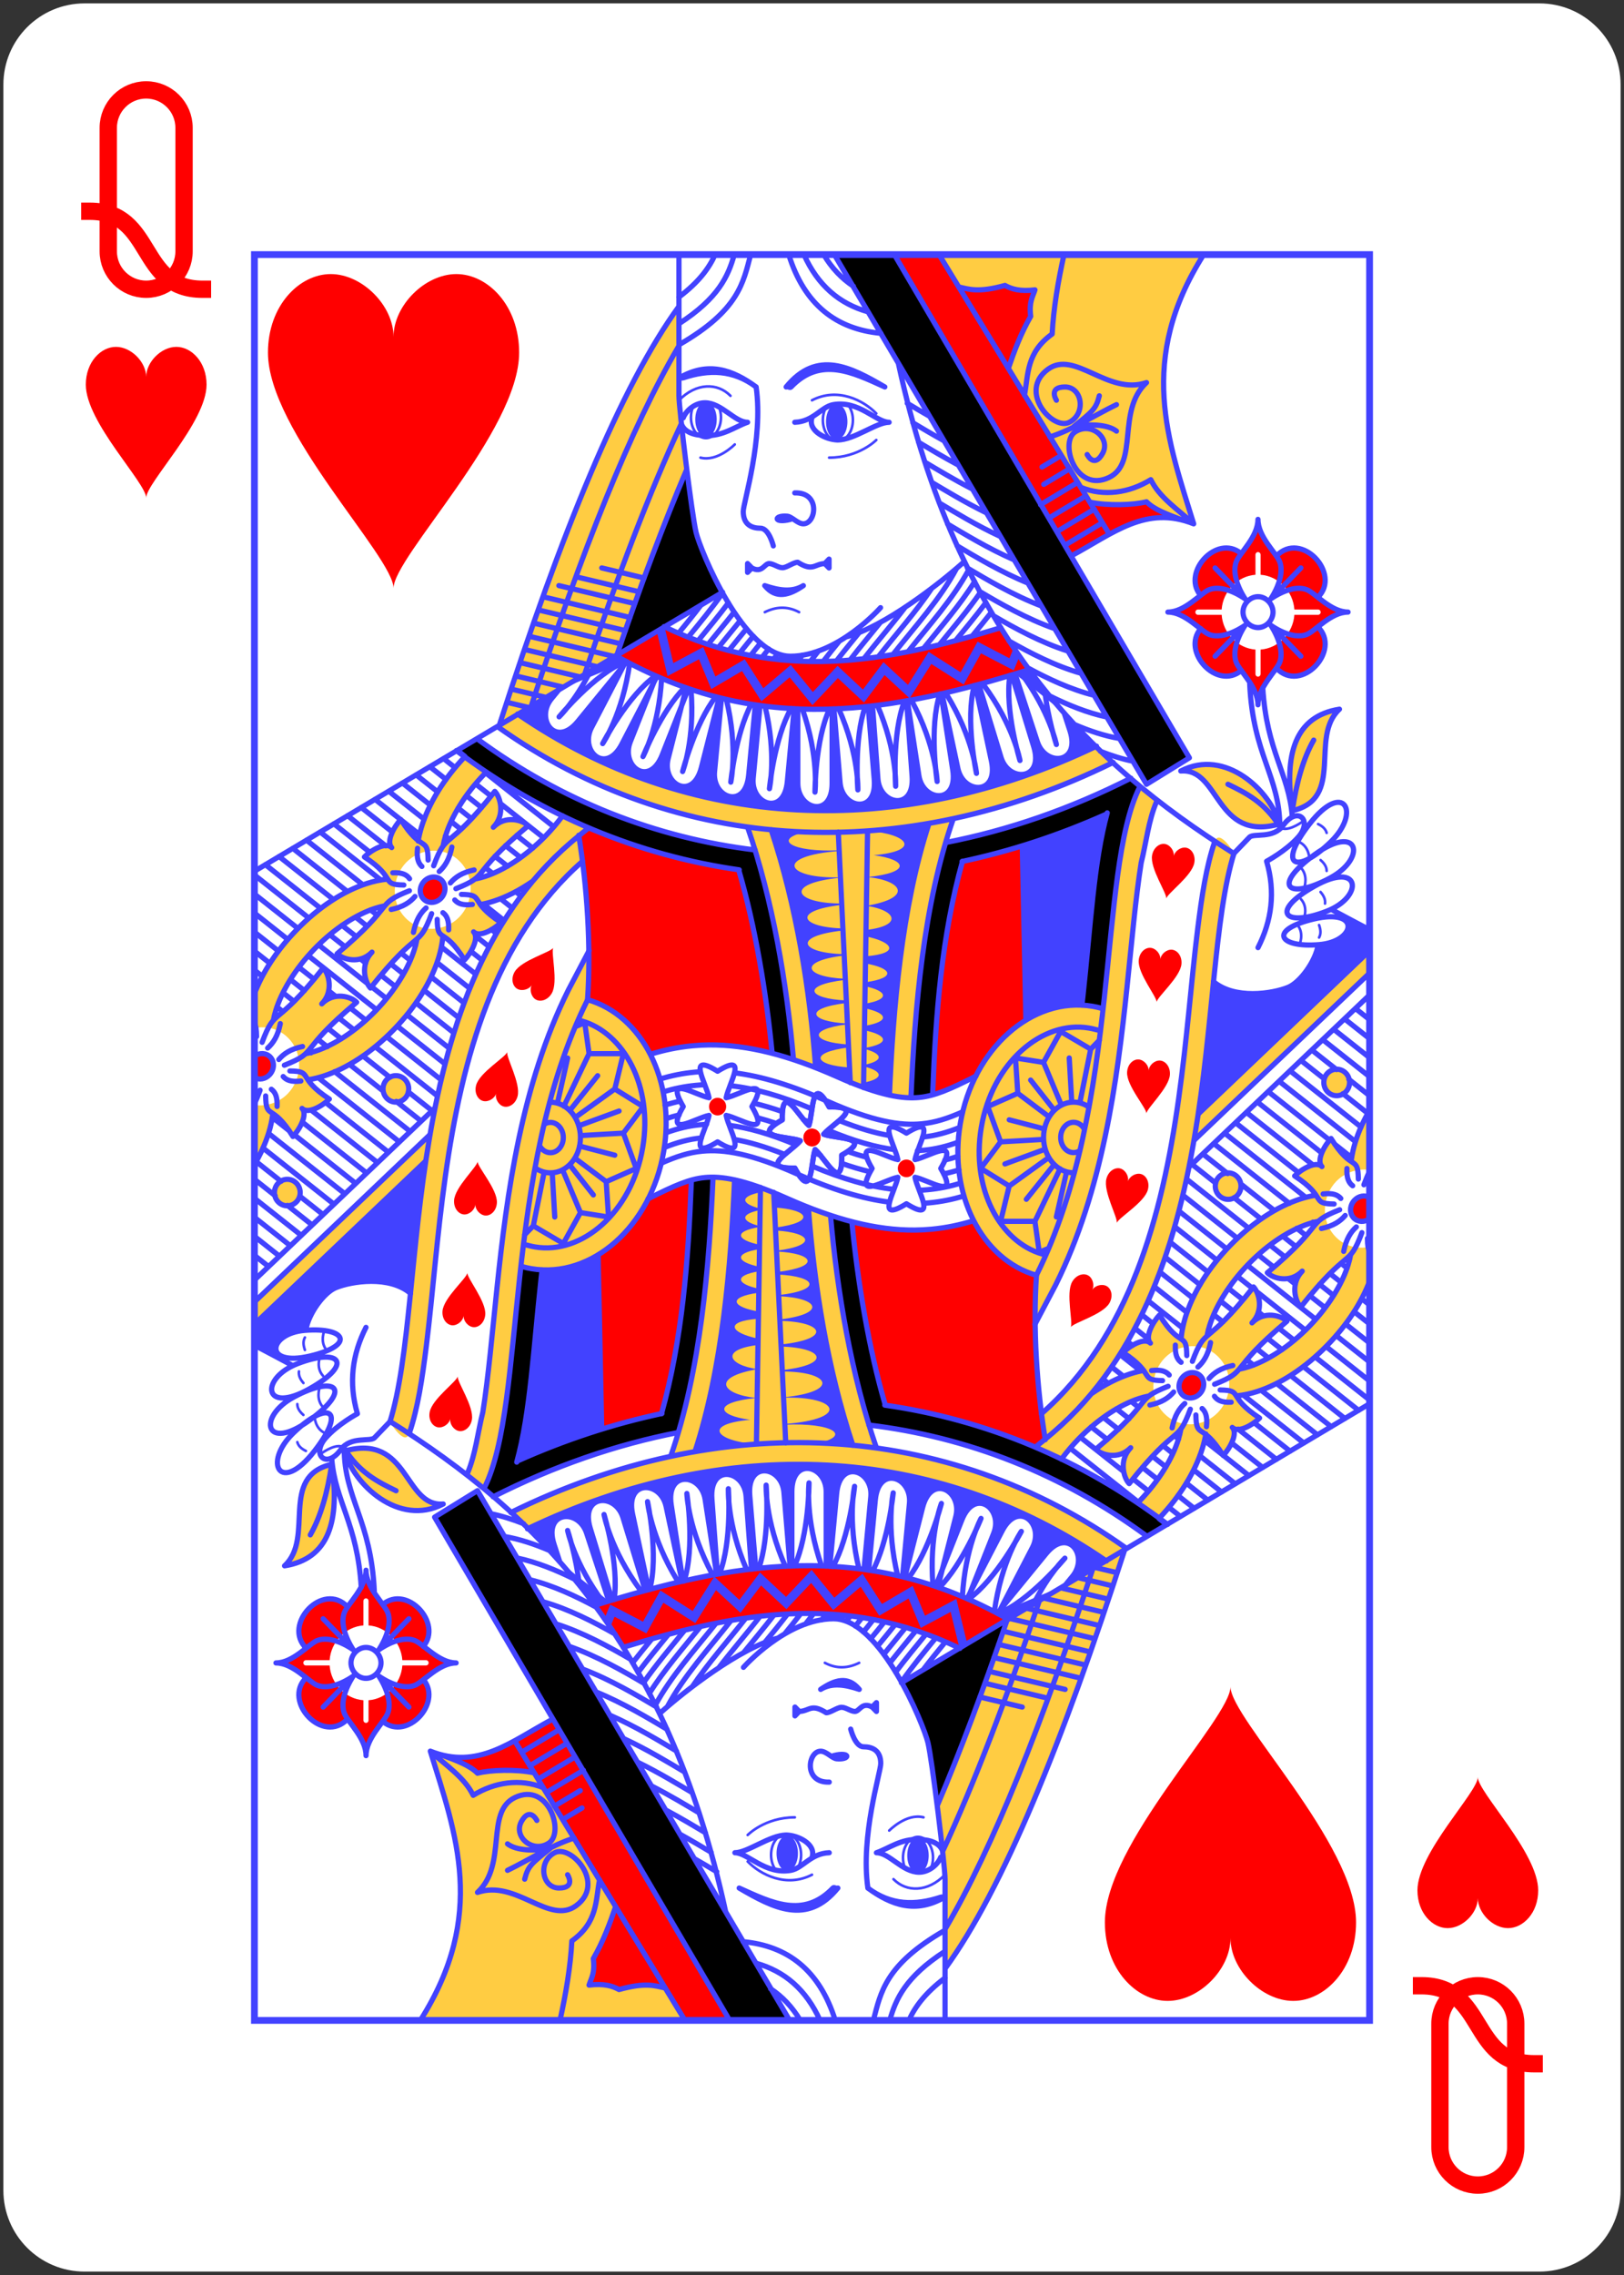 <svg width="225px" height="315px" version="1.1" viewBox="0 0 225 315" xmlns="http://www.w3.org/2000/svg">
 <rect x="0" y="0" width="225" height="315" fill="#333333" stroke="none"/>
 <g>
  <path d="m11.719.469h201.56c6.215 0 11.25 5.035 11.25 11.25v291.56c0 6.215-5.035 11.25-11.25 11.25h-201.56c-6.215 0-11.25-5.035-11.25-11.25v-291.56c0-6.215 5.035-11.25 11.25-11.25z" fill="#fff"/>
  <path d="m130.11 35.25 23.531 38.746c3.625-1.965 7.207-3.277 11.75-1.461-3.535-11.449-7.875-22.699 1.387-37.285zm-36.031 7.203c-7.981 10.906-16.305 31.352-24.863 57.914l1.859-1.102-2.141 1.34c10.648 7.59 22.414 12.199 34.641 13.902 3.5 10.078 5.457 21.723 6.316 32.203 1.918.625 3.973 1.43 6.125 2.387 5.051 2.25 8.043 2.883 10.188 2.91.539-12.43 1.754-26.848 5.871-38.609l-.246.012c7.523-1.594 15.043-4.211 22.41-7.84l-2.309-2.254c-27.418 13.141-56.496 11.867-80.195-4.445l13.84-8.234c3.18-9.551 6.402-18.16 9.594-25.57-.562-4.5-1.086-9.262-1.086-10.258zm91.516 55.754c-6.215.973-7.688 6.309-6.535 14.059 7.363-1.691 2.305-10.164 6.535-14.059zm-121.17 6.566c-2.949 3.094-5.027 6.516-6.019 9.754-.195.645-.352 1.293-.461 1.895-.562-.477-1.344-1.242-2.398-2.949-.84.863-2.102 3.023-1.262 3.891-.84-.867-2.941.43-3.781 1.297 2.246 1.469 2.812 2.414 3.207 3.039-.941.117-1.93.328-2.906.648-3.223 1.043-6.633 3.258-9.695 6.406-2.727 2.809-4.731 5.898-5.856 8.883v4.719c.305-.062.609-.102.922-.113 1.355-.051 2.734.422 3.793 1.516 2.125 2.184 1.844 5.672-.102 7.672-1.203 1.234-2.949 1.816-4.613 1.57v8.289c.875-1.496 1.551-3.004 2-4.473.254-.824.438-1.656.582-2.531.621.34 1.492 1.027 2.766 3.086.84-.863 2.102-3.023 1.262-3.891.84.867 2.938-.43 3.781-1.297-1.867-1.219-2.574-2.078-2.949-2.672.73-.109 1.449-.285 2.16-.516 3.227-1.047 6.637-3.258 9.699-6.41 3.062-3.148 5.215-6.66 6.231-9.973.305-.996.512-2 .59-2.996.566.363 1.504.895 2.996 3.305.84-.863 2.102-3.027 1.258-3.891.844.863 2.941-.43 3.785-1.297-1.684-1.098-2.422-1.906-2.852-2.484.602-.102 1.215-.262 1.824-.457 1.773-.574 3.606-1.504 5.402-2.75-18.477 22.152-14.793 59.012-19.762 74.852 0 0 2.039 3.394 2.652 1.613 1.199-3.461 1.812-7.578 2.391-12.191.867-6.988 1.453-15.133 2.637-23.504 2.277-16.145 6.742-32.84 19.004-43.562l-.445-3.566 1.297-1.062-3.606-1.66c-.703.957-1.504 1.91-2.394 2.828-2.734 2.812-5.793 4.742-8.348 5.57-.414.133-.812.238-1.172.238 1.156-1.109 1.535-2.551 7.152-7.262-.773-.793-3.152-1.512-4.832.215 1.68-1.727.98-4.176.207-4.969-4.723 5.961-6.062 6.184-7.121 7.516.027-.383.141-.859.297-1.367.805-2.625 2.68-5.773 5.414-8.586.078-.078.152-.156.23-.234zm102.91 1.082c-1.219-.016-2.477.258-3.731.91 5.469-.438 4.715 9.848 13.664 7.336-.965-3.648-5.148-8.184-9.934-8.246zm-9.449 3.156c-3.031 6.113-3.582 17.625-5.043 30.598l-.258-.004c-.402-.109-.816-.203-1.238-.273-8.348-1.402-16.547 5.871-18.309 16.238-1.668 9.789 2.996 18.844 10.566 20.977 2.859-5.742 4.828-11.953 6.25-18.238-1.422 6.281-3.383 12.484-6.231 18.207l-.227 6.848 2.871-5.457c6.519-13.102 8.512-28.199 9.875-41.164.684-6.484 1.199-12.445 1.969-17.281.695-2.773 1.012-5.856 2.121-8.438zm-97.691 8.777c1.27.012 2.543.492 3.539 1.52 2.125 2.184 1.84 5.668-.105 7.672-1.941 2-5.332 2.293-7.457.105-2.125-2.184-1.84-5.672.105-7.672.973-1 2.305-1.574 3.66-1.621.086-.004.172-.008.258-.004zm-6.93 7.676c-.855 1.062-1.934 2.727-6.547 6.594.77.793 3.152 1.512 4.832-.219-1.68 1.73-.98 4.18-.211 4.973 3.773-4.762 5.391-5.863 6.414-6.734-.062.438-.172.871-.312 1.328-.805 2.625-2.676 5.773-5.414 8.586-2.734 2.816-5.793 4.742-8.348 5.57-.41.133-.801.238-1.18.262.992-1.078 1.648-2.617 6.922-7.039-.77-.793-3.152-1.512-4.832.219 1.68-1.73.98-4.18.207-4.973-4.469 5.641-5.91 6.144-6.914 7.269.066-.418.18-.879.328-1.363.805-2.629 2.68-5.773 5.414-8.59 2.734-2.812 5.793-4.738 8.348-5.566.449-.148.875-.258 1.293-.316zm136.48 6.18-23.648 22.523-.594 3.668 24.242-23.09zm-134.89 17.297c-.984 0-1.781.82-1.781 1.836 0 1.012.797 1.832 1.781 1.832s1.781-.82 1.781-1.832c0-1.016-.797-1.836-1.781-1.836zm-15.043 14.352c-.984 0-1.781.82-1.781 1.832s.797 1.836 1.781 1.836 1.785-.824 1.785-1.836-.801-1.832-1.785-1.832z" fill="#ffcc42"/>
  <path d="m94.895 279.75-23.531-38.746c-3.625 1.965-7.207 3.277-11.75 1.461 3.535 11.449 7.875 22.699-1.387 37.285zm36.031-7.203c7.981-10.906 16.305-31.352 24.863-57.914l-1.859 1.102 2.141-1.34c-10.648-7.59-22.414-12.199-34.641-13.902-3.5-10.078-5.457-21.723-6.316-32.203-1.918-.625-3.973-1.43-6.125-2.387-5.051-2.25-8.043-2.883-10.187-2.91-.539 12.43-1.754 26.848-5.871 38.609l.246-.012c-7.523 1.594-15.043 4.211-22.41 7.84l2.309 2.254c27.418-13.141 56.496-11.867 80.195 4.445l-13.84 8.234c-3.18 9.551-6.402 18.16-9.594 25.57.562 4.5 1.086 9.262 1.086 10.258zm-91.516-55.754c6.215-.973 7.688-6.309 6.535-14.059-7.363 1.691-2.305 10.164-6.535 14.059zm121.17-6.566c2.949-3.094 5.027-6.516 6.019-9.754.195-.645.352-1.293.461-1.895.562.477 1.344 1.242 2.398 2.949.84-.863 2.102-3.023 1.262-3.891.84.867 2.941-.43 3.781-1.297-2.246-1.469-2.812-2.414-3.207-3.039.941-.117 1.93-.328 2.906-.648 3.223-1.043 6.633-3.258 9.695-6.406 2.727-2.809 4.731-5.898 5.856-8.883v-4.719c-.305.062-.609.102-.922.113-1.355.051-2.734-.422-3.793-1.516-2.125-2.184-1.844-5.672.102-7.672 1.203-1.234 2.949-1.816 4.613-1.57v-8.289c-.875 1.496-1.551 3.004-2 4.473-.254.824-.438 1.656-.582 2.531-.621-.34-1.492-1.027-2.766-3.086-.84.863-2.102 3.023-1.262 3.891-.84-.867-2.938.43-3.781 1.297 1.867 1.219 2.574 2.078 2.949 2.672-.73.109-1.449.285-2.16.516-3.227 1.047-6.637 3.258-9.699 6.41-3.062 3.148-5.215 6.66-6.231 9.973-.305.996-.512 2-.59 2.996-.566-.363-1.504-.895-2.996-3.305-.84.863-2.102 3.027-1.258 3.891-.844-.863-2.941.43-3.785 1.297 1.684 1.098 2.422 1.906 2.852 2.484-.602.102-1.215.262-1.824.457-1.773.574-3.606 1.504-5.402 2.75 18.477-22.152 14.793-59.012 19.762-74.852 0 0-2.039-3.394-2.652-1.613-1.199 3.461-1.812 7.578-2.391 12.191-.867 6.988-1.453 15.133-2.637 23.504-2.277 16.145-6.742 32.84-19.004 43.562l.445 3.566-1.297 1.062 3.606 1.66c.703-.957 1.504-1.91 2.394-2.828 2.734-2.812 5.793-4.742 8.348-5.57.414-.133.812-.238 1.172-.238-1.156 1.109-1.535 2.551-7.152 7.262.773.793 3.152 1.512 4.832-.215-1.68 1.727-.98 4.176-.207 4.969 4.723-5.961 6.062-6.184 7.121-7.516-.027.383-.141.859-.297 1.367-.805 2.625-2.68 5.773-5.414 8.586-.078.078-.152.156-.23.234zm-102.91-1.082c1.219.016 2.477-.258 3.731-.91-5.469.438-4.715-9.848-13.664-7.336.965 3.648 5.148 8.184 9.934 8.246zm9.449-3.156c3.031-6.113 3.582-17.625 5.043-30.598l.258.004c.402.109.816.203 1.238.273 8.348 1.402 16.547-5.871 18.309-16.238 1.668-9.789-2.996-18.844-10.566-20.977-2.859 5.742-4.828 11.953-6.25 18.238 1.422-6.281 3.383-12.484 6.231-18.207l.227-6.848-2.871 5.457c-6.519 13.102-8.512 28.199-9.875 41.164-.684 6.484-1.199 12.445-1.969 17.281-.695 2.773-1.012 5.856-2.121 8.438zm97.691-8.777c-1.27-.012-2.543-.492-3.539-1.52-2.125-2.184-1.84-5.668.105-7.672 1.941-2 5.332-2.293 7.457-.105 2.125 2.184 1.84 5.672-.105 7.672-.973 1-2.305 1.574-3.66 1.621-.086.004-.172.008-.258.004zm6.93-7.676c.855-1.062 1.934-2.727 6.547-6.594-.77-.793-3.152-1.512-4.832.219 1.68-1.73.98-4.18.211-4.973-3.773 4.762-5.391 5.863-6.414 6.734.062-.438.172-.871.312-1.328.805-2.625 2.676-5.773 5.414-8.586 2.734-2.816 5.793-4.742 8.348-5.57.41-.133.801-.238 1.18-.262-.992 1.078-1.648 2.617-6.922 7.039.77.793 3.152 1.512 4.832-.219-1.68 1.73-.98 4.18-.207 4.973 4.469-5.641 5.91-6.144 6.914-7.269-.066.418-.18.879-.328 1.363-.805 2.629-2.68 5.773-5.414 8.59-2.734 2.812-5.793 4.738-8.348 5.566-.449.148-.875.258-1.293.316zm-136.48-6.18 23.648-22.523.594-3.668-24.242 23.09zm134.89-17.297c.984 0 1.781-.82 1.781-1.836 0-1.012-.797-1.832-1.781-1.832-.984 0-1.781.82-1.781 1.832 0 1.016.797 1.836 1.781 1.836zm15.043-14.352c.984 0 1.781-.82 1.781-1.832s-.797-1.836-1.781-1.836c-.984 0-1.785.824-1.785 1.836s.801 1.832 1.785 1.832z" fill="#ffcc42"/>
  <path d="m123.91 35.25 24.492 41.727c1.812-.969 3.496-2.016 5.219-2.977l-23.52-38.75zm15.328 4.277c-3.695 1.02-4.938.539-6.414.207l6.891 11.254c.824-2.379 1.691-4.758 3.086-7.18-.254-2.016.273-2.664.594-3.668-2.055.25-3.227-.102-4.156-.613zm19.609 29.953c-1.82.469-5.375.578-7.856.055l2.773 4.402c3.106-1.676 6.16-2.828 9.816-1.996-1.812-.703-3.676-1.375-4.734-2.461zm15.449 2.445c0 1.77-1.348 3.43-2.328 4.676-3.387-2.613-8.152 2.555-5.672 5.789-1.16.996-2.769 2.371-4.481 2.371 1.699 0 3.293 1.352 4.523 2.285-2.699 3.184 2.281 8.625 5.633 5.777.887 1.238 2.324 2.949 2.324 4.773 0-1.977 1.68-3.816 2.555-5.086 3.441 3.633 9.059-2.461 5.746-5.711 1.16-.914 2.625-2.039 4.176-2.039-1.523 0-2.961-1.086-4.137-2.023 3.254-3.285-2.344-9.348-5.805-5.766-.91-1.293-2.535-3.106-2.535-5.047zm-.008 4.516c.098 0 .191.039.258.109.07.07.105.164.105.266v2.766c2.469.184 4.5 2.273 4.68 4.812h3.285c.125 0 .246.066.312.184.062.113.062.254 0 .367-.066.113-.188.184-.312.184h-3.285c-.18 2.539-2.211 4.629-4.68 4.812v3.379c.004.129-.066.254-.176.32-.113.066-.25.066-.359 0-.113-.066-.18-.191-.176-.32v-3.379c-2.473-.184-4.5-2.273-4.684-4.812h-3.281c-.129 0-.246-.07-.312-.184-.066-.113-.066-.254 0-.367.066-.117.184-.184.312-.184h3.281c.184-2.539 2.211-4.629 4.684-4.812v-2.766c-.004-.203.152-.371.348-.375zm-82.254 10.336-6.742 4.027c20.098 11.414 38.797 7.684 57.293 1.906-1.344-1.816-2.633-3.707-3.871-5.695l-.047-.102c-16.039 4.883-30.652 7.555-46.633-.137zm-10.367 27.891-1.488.988c1.176 7.144 1.727 15.512 1.227 22.766 3.715 1.066 6.727 3.793 8.688 7.5 1.855-.504 3.777-.922 5.863-1.117.75-.07 1.504-.109 2.269-.117 2.789-.027 5.695.367 8.77 1.168-.805-8.195-2.34-17.527-4.602-25.359-7.078-1.066-14.035-2.988-20.727-5.828zm59.988 2.461-8.336 2.137c-2.848 10.305-3.676 21.066-4.129 32.215 1.551-.289 3.379-1.121 6.019-2.469v-.07c1.691-3.312 4.113-5.981 6.918-7.707zm-81.605 4.309c-.461.016-.914.219-1.258.57-.695.715-.742 1.828-.102 2.484.637.656 1.719.609 2.414-.105.695-.719.742-1.832.105-2.488-.301-.309-.719-.473-1.16-.461zm124.43 4.5c1.758.941 3.512 1.871 5.262 2.789v-.008zm-148.2 19.949c-.367.012-.73.145-1.035.379v2.93c.652.379 1.516.23 2.09-.359.695-.715.742-1.828.105-2.484-.301-.312-.719-.477-1.16-.465zm63.141 6.113c-.656 0-1.188.547-1.188 1.223 0 .672.531 1.223 1.188 1.223.656 0 1.191-.551 1.191-1.223 0-.676-.535-1.223-1.191-1.223zm13.074 4.277c-.656 0-1.188.547-1.188 1.223s.531 1.223 1.188 1.223 1.188-.547 1.188-1.223-.531-1.223-1.188-1.223z" fill="#f00"/>
  <path d="m101.09 279.75-24.492-41.727c-1.812.969-3.496 2.016-5.219 2.977l23.52 38.75zm-15.328-4.277c3.695-1.02 4.938-.539 6.414-.207l-6.891-11.254c-.824 2.379-1.691 4.758-3.086 7.18.254 2.016-.273 2.664-.594 3.668 2.055-.25 3.227.102 4.156.613zm-19.609-29.953c1.82-.469 5.375-.578 7.856-.055l-2.773-4.402c-3.106 1.676-6.16 2.828-9.816 1.996 1.812.703 3.676 1.375 4.734 2.461zm-15.449-2.445c0-1.77 1.348-3.43 2.328-4.676 3.387 2.613 8.152-2.555 5.672-5.789 1.16-.996 2.769-2.371 4.481-2.371-1.699 0-3.293-1.352-4.523-2.285 2.699-3.184-2.281-8.625-5.633-5.777-.887-1.238-2.324-2.949-2.324-4.773 0 1.977-1.68 3.816-2.555 5.086-3.441-3.633-9.059 2.461-5.746 5.711-1.16.914-2.625 2.039-4.176 2.039 1.523 0 2.961 1.086 4.137 2.023-3.254 3.285 2.344 9.348 5.805 5.766.91 1.293 2.535 3.106 2.535 5.047zm.008-4.516c-.098 0-.191-.039-.258-.109-.07-.07-.105-.164-.105-.266v-2.766c-2.469-.184-4.5-2.273-4.68-4.812h-3.285c-.125 0-.246-.066-.312-.184-.062-.113-.062-.254 0-.367.066-.113.188-.184.312-.184h3.285c.18-2.539 2.211-4.629 4.68-4.812v-3.379c-.004-.129.066-.254.176-.32.113-.066.25-.066.359 0 .113.066.18.191.176.32v3.379c2.473.184 4.5 2.273 4.684 4.812h3.281c.129 0 .246.07.312.184.066.113.066.254 0 .367-.066.117-.184.184-.312.184h-3.281c-.184 2.539-2.211 4.629-4.684 4.812v2.766c.004.203-.152.371-.348.375zm82.254-10.336 6.742-4.027c-20.098-11.414-38.797-7.684-57.293-1.906 1.344 1.816 2.633 3.707 3.871 5.695l.047.102c16.039-4.883 30.652-7.555 46.633.137zm10.367-27.891 1.488-.988c-1.176-7.144-1.727-15.512-1.227-22.766-3.715-1.066-6.727-3.793-8.688-7.5-1.855.504-3.777.922-5.863 1.117-.75.07-1.504.109-2.269.117-2.789.027-5.695-.367-8.77-1.168.805 8.195 2.34 17.527 4.602 25.359 7.078 1.066 14.035 2.988 20.727 5.828zm-59.988-2.461 8.336-2.137c2.848-10.305 3.676-21.066 4.129-32.215-1.551.289-3.379 1.121-6.019 2.469v.07c-1.691 3.312-4.113 5.981-6.918 7.707zm81.605-4.309c.461-.016.914-.219 1.258-.57.695-.715.742-1.828.102-2.484-.637-.656-1.719-.609-2.414.105-.695.719-.742 1.832-.105 2.488.301.309.719.473 1.16.461zm-124.43-4.5c-1.758-.941-3.512-1.871-5.262-2.789v.008zm148.2-19.949c.367-.012.73-.145 1.035-.379v-2.93c-.652-.379-1.516-.23-2.09.359-.695.715-.742 1.828-.105 2.484.301.312.719.477 1.16.465zm-63.141-6.113c.656 0 1.188-.547 1.188-1.223 0-.672-.531-1.223-1.188-1.223s-1.191.551-1.191 1.223c0 .676.535 1.223 1.191 1.223zm-13.074-4.277c.656 0 1.188-.547 1.188-1.223s-.531-1.223-1.188-1.223-1.188.547-1.188 1.223.531 1.223 1.188 1.223z" fill="#f00"/>
  <path d="m97.816 55.629c-.82 0-1.488 1.098-1.488 2.453s.668 2.453 1.488 2.453c.82 0 1.484-1.098 1.484-2.453s-.664-2.453-1.484-2.453zm18.109.301c-.82 0-1.484 1.102-1.484 2.457 0 1.352.664 2.453 1.484 2.453s1.484-1.102 1.484-2.453c0-1.355-.664-2.457-1.484-2.457zm-23.793 31.148-1.152.293.145.594 1.371 5.644 4.344-2.328 1.707 4.133 4.258-2.504 2.684 4.195 3.922-3.324 3.141 3.856 3.539-3.746 3.617 3.383 2.848-3.801 3.481 3.227 2.992-4.769 4.481 2.852 2.402-4.32 4.539 2.359.781-1.895-.789-1.215-.59 1.43-4.414-2.297-2.352 4.234-4.426-2.816-2.867 4.566-3.394-3.144-2.844 3.793-3.516-3.285-3.422 3.625-3.055-3.75-3.809 3.231-2.57-4.016-4.066 2.387-1.688-4.078-4.144 2.219-1.008-4.141zm-6.812 3.711-13.609 8.102c23.703 16.293 52.789 17.57 80.117 4.402-3.293-3.18-6.344-6.652-9.215-10.547-.645.199-1.289.395-1.934.59l6.766 5.387.797 2.438c1.52 4.633-3.363 5.039-4.504 1.562l-3.078-9.379c-.152.043-.305.09-.453.133l3.027 9.934c1.426 4.668-3.469 4.965-4.535 1.465l-3.023-9.914 3.731-1.246c-1.422.418-2.84.82-4.266 1.199l2.227 10.461c1.016 4.777-3.883 4.625-4.644 1.043l-2.16-10.152 3.984-1.191c-1.383.359-2.766.707-4.156 1.02l1.621 10.539c.742 4.828-4.141 4.383-4.695.762l-1.578-10.262 2.547-.586c-.891.184-1.781.355-2.672.512l.766 10.418c.359 4.875-4.469 4.027-4.738.367l-.742-10.09c-.203.023-.402.043-.605.066l.84 10.129c.402 4.871-4.438 4.07-4.738.414l-.844-10.187c-.082.004-.168.004-.254.008v10.281c0 4.891-4.754 3.668-4.754 0v-10.297c-.168-.008-.336-.016-.5-.023l-.949 10.082c-.457 4.867-5.074 3.18-4.731-.469l.945-10.059c-.219-.031-.434-.062-.648-.094l-.922 9.719c-.461 4.867-5.078 3.176-4.731-.473l.961-10.168c-.105-.027-.211-.055-.32-.082l-2.465 9.676c-1.207 4.727-5.504 2.305-4.598-1.242l1.863-7.309-2.703 6.828c-1.793 4.531-5.75 1.555-4.406-1.844l3.246-8.191-4.422 8.523c-2.238 4.312-5.875.934-4.195-2.305l4.496-8.66-6.406 7.824c-3.062 3.738-5.934-.348-3.637-3.152l1.02-1.242 9.219-3.812.066-.121.105.051.043.02c-.52-.277-1.035-.559-1.555-.855zm68.043 21.844c-3.922 1.816-7.836 3.289-11.75 4.508l.562 24.066c2.394-1.422 5.019-2.16 7.715-2.039.059-.414.105-.816.148-1.219 1.066-9.762 1.492-18.605 3.324-25.316zm-24.629 1.371c-2.82.496-5.656.844-8.508 1.051 5.609.395 7.512 2.754.84 3.359 4.602.602 5.238 2.391-.84 3.023 4.754.492 6.363 2.856-.184 3.984 4.137.594 5.133 2.746-.074 3.348v.883c3.805.789 4.805 2.383-.047 2.758l-.019.992c3.621.617 4.445 1.992-.043 2.609l-.012.547c3.012.629 3.625 1.812-.043 2.426l-.012.621c3.074.625 3.707 1.832-.043 2.445l-.008.602c3.133.625 3.785 1.848-.043 2.465l-.004.102c2.508.617 2.961 1.645-.039 2.242l-.004.191c2.555.617 3.023 1.664-.039 2.262l-.012.66c1.398.496 2.621.848 3.656 1.07.48-11.906 1.656-26 5.477-37.641zm-21.93.875c3.57 10.613 5.402 22.137 6.18 32.949.965.379 1.984.809 3.027 1.27.613.273 1.199.523 1.773.785l-.098-2.078c-4.875-.312-5.711-2.043-.133-2.777l-.019-.406c-4.992-.297-5.856-2.066-.133-2.797l-.004-.109c-5.234-.266-6.16-2.109-.137-2.836l-.016-.355c-5.352-.246-6.309-2.129-.137-2.848l-.004-.156c-5.633-.227-6.68-2.426-.156-3.219l-.008-.188c-6.078-.141-7.25-2.504-.156-3.273l-.012-.289c-5.941-.168-7.07-2.481-.156-3.258l-.008-.191c-6.672-.012-8.031-2.797-.168-3.578l-.004-.051c-7.594.227-9.258-2.949-.172-3.641l-.008-.098c-6.699.293-9.23-1.547-4.66-2.531-1.609-.059-3.207-.164-4.793-.324zm77.684 11.059c.738.398 1.477.789 2.211 1.18 1.02.543 2.035 1.078 3.051 1.609v-.008zm2.211 1.18c-.086-.047-.176-.094-.266-.141l-.344.297c1.66.883.223 3.238-3.32 3.527-.078.004-.156.012-.184.023-.344 2.367-2.5 5.238-4.125 5.894-2.203.887-7.406 1.695-10.328-.855-.574 5.621-1.156 11.863-2.07 18.277l23.688-22.535v-2.852c-1.008-.551-2.027-1.094-3.051-1.637z" fill="#4242ff"/>
  <path d="m127.18 259.37c.82 0 1.488-1.098 1.488-2.453s-.668-2.453-1.488-2.453c-.82 0-1.484 1.098-1.484 2.453s.664 2.453 1.484 2.453zm-18.109-.301c.82 0 1.484-1.102 1.484-2.457 0-1.352-.664-2.453-1.484-2.453s-1.484 1.102-1.484 2.453c0 1.355.664 2.457 1.484 2.457zm23.793-31.148 1.152-.293-.145-.594-1.371-5.644-4.344 2.328-1.707-4.133-4.258 2.504-2.684-4.195-3.922 3.324-3.141-3.856-3.539 3.746-3.617-3.383-2.848 3.801-3.481-3.227-2.992 4.769-4.481-2.852-2.402 4.32-4.539-2.359-.781 1.895.789 1.215.59-1.43 4.414 2.297 2.352-4.234 4.426 2.816 2.867-4.566 3.394 3.144 2.844-3.793 3.516 3.285 3.422-3.625 3.055 3.75 3.809-3.231 2.57 4.016 4.066-2.387 1.688 4.078 4.144-2.219 1.008 4.141zm6.812-3.711 13.609-8.102c-23.703-16.293-52.789-17.57-80.117-4.402 3.293 3.18 6.344 6.652 9.215 10.547.645-.199 1.289-.395 1.934-.59l-6.766-5.387-.797-2.438c-1.52-4.633 3.363-5.039 4.504-1.562l3.078 9.379c.152-.043.305-.09.453-.133l-3.027-9.934c-1.426-4.668 3.469-4.965 4.535-1.465l3.023 9.914-3.731 1.246c1.422-.418 2.84-.82 4.266-1.199l-2.227-10.461c-1.016-4.777 3.883-4.625 4.644-1.043l2.16 10.152-3.984 1.191c1.383-.359 2.766-.707 4.156-1.02l-1.621-10.539c-.742-4.828 4.141-4.383 4.695-.762l1.578 10.262-2.547.586c.891-.184 1.781-.355 2.672-.512l-.766-10.418c-.359-4.875 4.469-4.027 4.738-.367l.742 10.09c.203-.023.402-.043.605-.066l-.84-10.129c-.402-4.871 4.438-4.07 4.738-.414l.844 10.188c.082-.004.168-.004.254-.008v-10.281c0-4.891 4.754-3.668 4.754 0v10.297c.168.008.336.016.5.023l.949-10.082c.457-4.867 5.074-3.18 4.731.469l-.945 10.059c.219.031.434.062.648.094l.922-9.719c.461-4.867 5.078-3.176 4.731.473l-.961 10.168c.105.027.211.055.32.082l2.465-9.676c1.207-4.727 5.504-2.305 4.598 1.242l-1.863 7.309 2.703-6.828c1.793-4.531 5.75-1.555 4.406 1.844l-3.246 8.191 4.422-8.523c2.238-4.312 5.875-.934 4.195 2.305l-4.496 8.66 6.406-7.824c3.062-3.738 5.934.348 3.637 3.152l-1.02 1.242-9.219 3.812-.066.121-.105-.051-.043-.019c.52.277 1.035.559 1.555.855zm-68.043-21.844c3.922-1.816 7.836-3.289 11.75-4.508l-.562-24.066c-2.394 1.422-5.019 2.16-7.715 2.039-.059.414-.105.816-.148 1.219-1.066 9.762-1.492 18.605-3.324 25.316zm24.629-1.371c2.82-.496 5.656-.844 8.508-1.051-5.609-.395-7.512-2.754-.84-3.359-4.602-.602-5.238-2.391.84-3.023-4.754-.492-6.363-2.856.184-3.984-4.137-.594-5.133-2.746.074-3.348v-.883c-3.805-.789-4.805-2.383.047-2.758l.019-.992c-3.621-.617-4.445-1.992.043-2.609l.012-.547c-3.012-.629-3.625-1.812.043-2.426l.012-.621c-3.074-.625-3.707-1.832.043-2.445l.008-.602c-3.133-.625-3.785-1.848.043-2.465l.004-.102c-2.508-.617-2.961-1.645.039-2.242l.004-.191c-2.555-.617-3.023-1.664.039-2.262l.012-.66c-1.398-.496-2.621-.848-3.656-1.07-.48 11.906-1.656 26-5.477 37.641zm21.93-.875c-3.57-10.613-5.402-22.137-6.18-32.949-.965-.379-1.984-.809-3.027-1.27-.613-.273-1.199-.523-1.773-.785l.098 2.078c4.875.312 5.711 2.043.133 2.777l.019.406c4.992.297 5.856 2.066.133 2.797l.004.109c5.234.266 6.16 2.109.137 2.836l.016.355c5.352.246 6.309 2.129.137 2.848l.004.156c5.633.227 6.68 2.426.156 3.219l.008.188c6.078.141 7.25 2.504.156 3.273l.012.289c5.941.168 7.07 2.481.156 3.258l.008.191c6.672.012 8.031 2.797.168 3.578l.004.051c7.594-.227 9.258 2.949.172 3.641l.008.098c6.699-.293 9.23 1.547 4.66 2.531 1.609.059 3.207.164 4.793.324zm-77.684-11.059c-.738-.398-1.477-.789-2.211-1.18-1.02-.543-2.035-1.078-3.051-1.609v.008zm-2.211-1.18c.086.047.176.094.266.141l.344-.297c-1.66-.883-.223-3.238 3.32-3.527.078-.004.156-.012.184-.023.344-2.367 2.5-5.238 4.125-5.894 2.203-.887 7.406-1.695 10.328.855.574-5.621 1.156-11.863 2.07-18.277l-23.688 22.535v2.852c1.008.551 2.027 1.094 3.051 1.637z" fill="#4242ff"/>
  <path d="m115.6 35.25 43.254 73.352 5.941-3.668-40.879-69.684zm-20.434 29.832c-3.191 7.394-6.414 16.004-9.617 25.566l14.527-8.676c-2.023-3.598-3.352-7.121-3.617-8.215-.273-1.117-.793-4.785-1.293-8.676zm-29.078 37.199-2.856 1.645c11.91 9.062 25.277 14.531 39.168 16.57 2.262 7.832 3.797 17.164 4.57 25.348.93.246 1.891.527 2.926.871-.773-9.402-2.434-19.742-5.277-29.039-13.641-1.633-26.781-6.731-38.531-15.395zm90.598 5.465c-8.398 4.258-17.02 7.234-25.645 8.852-3.293 11.062-4.348 24.062-4.879 35.41.398.008.812-.008 1.199-.047.59-.055 1.18-.164 1.84-.48.449-11.148 1.277-21.91 4.125-32.215 6.703-1.41 13.41-3.606 20.039-6.633-1.832 6.711-2.258 15.555-3.324 25.316-.043.402-.09.805-.18 1.219.465.027.977.078 1.488.164.422.07.836.164 1.371.242 1.59-12.977 2.144-24.461 5.168-30.562z"/>
  <path d="m109.4 279.75-43.254-73.352-5.941 3.668 40.879 69.684zm20.434-29.832c3.191-7.394 6.414-16.004 9.617-25.566l-14.527 8.676c2.023 3.598 3.352 7.121 3.617 8.215.273 1.117.793 4.785 1.293 8.676zm29.078-37.199 2.856-1.645c-11.91-9.062-25.277-14.531-39.168-16.57-2.262-7.832-3.797-17.164-4.57-25.348-.93-.246-1.891-.527-2.926-.871.773 9.402 2.434 19.742 5.277 29.039 13.641 1.633 26.781 6.731 38.531 15.395zm-90.598-5.465c8.398-4.258 17.02-7.234 25.645-8.852 3.293-11.062 4.348-24.062 4.879-35.41-.398-.008-.812.008-1.199.047-.59.055-1.18.164-1.84.48-.449 11.148-1.277 21.91-4.125 32.215-6.703 1.41-13.41 3.606-20.039 6.633 1.832-6.711 2.258-15.555 3.324-25.316.043-.402.09-.805.18-1.219-.465-.027-.977-.078-1.488-.164-.422-.07-.836-.164-1.371-.242-1.59 12.977-2.144 24.461-5.168 30.562z"/>
 </g>
 <g fill="none" stroke="#4242ff" stroke-linecap="round" stroke-linejoin="round">
  <path d="m100.12 82-64.871 38.633m24.957 32.836-24.957 23.773m108.37-.727c11.812-23.738 8.41-55.695 14.262-67.504m-76.469 29.41c7.547 2.164 12.211 11.219 10.543 21.008-1.762 10.367-9.961 17.641-18.309 16.238-.422-.07-.836-.164-1.238-.273m70.984 7.969 2.871-5.457c6.519-13.102 8.512-28.199 9.875-41.164.684-6.484 1.199-12.445 1.969-17.281.695-2.773 1.012-5.856 2.121-8.438m8.062 5.539c-1.18 3.449-1.789 7.539-2.363 12.121-.867 6.988-1.453 15.133-2.637 23.504-2.277 16.145-6.742 32.84-19.004 43.562m-64.109-80.094c1.176 7.144 1.727 15.512 1.223 22.766m-27.383 58.473c5.484-17.477.43-60.547 26.238-81.211l1.297-1.062m102.93 11.316c1.758.945 3.516 1.875 5.269 2.797m-65.289-78.438c8.129 37.465 26.375 55.273 46.465 67.867m-102-17.559c25.074 17.871 56.328 19.234 85.305 4.965m-88.148-3.289c11.75 8.664 24.891 13.762 38.543 15.406m26.394-1.027c8.641-1.68 17.262-4.656 25.66-8.914m-4.758-4.43c-27.426 13.145-56.512 11.867-80.211-4.457m94.387 55.309 23.648-22.523m-48.109-14.492.496 24.062m-8.844-21.93c6.734-1.43 13.441-3.625 20.023-6.57m-90.086-8.789c11.91 9.062 25.277 14.531 39.187 16.516m50.992-7.891c-1.879 6.793-2.305 15.637-3.371 25.398-.043.402-.09.805-.137 1.211m-29.699-24.102-.559 35.543m-3.5-35.398 1.664 34.707m14.262-36.512c-4.117 11.762-5.332 26.18-5.856 38.609m-22.645-37.508c3.496 10.078 5.457 21.727 6.375 32.234m19.285 4.602c.418-11.004 1.246-21.766 4.129-32.09m-4.637-5.246c-3.809 11.645-4.984 25.738-5.488 37.641m-10.219-3.801c-.809-10.824-2.641-22.348-6.176-32.973m-4.461 5.684c2.281 7.777 3.816 17.109 4.606 25.297m8.613-110.6 43.254 73.352 5.941-3.668-40.879-69.684m24.508 41.727c5.785-3.109 10.359-7.082 16.965-4.441-3.535-11.445-7.875-22.695 1.383-37.277m-13.078 38.695-23.586-38.703m22.625 37.137-5.195 3.117m4.086-5-5.137 3.086m3.981-4.938-5.117 3.074m3.973-4.934-5.152 3.094m4.035-4.973-3.59 2.156m2.438-4.008-2.68 1.605m14.48-11.691c-5.352 1.832-9.938-4.578-13.668-1.836-4.16 3.059.668 8.52 2.969 7.336 2.379-1.223 1.785-4.891-.594-4.891-2.375 0-1.188 1.836-1.188 1.836m12.48-2.445c-4.188 3.883-1.027 11.148-5.188 13.137-4.637 2.215-6.875-4.797-4.738-6.277 2.203-1.523 5.012.816 3.844 2.945-1.172 2.125-2.141.16-2.141.16m-5.164-2.441c3.18-1.008 6.152-2.977 9.227-4.469m-5.941 3.059c2.684-2.16 3.098-2.473 3.562-4.281m-3.562 4.281c2.117-.43 4.75-.336 5.941.609m-4.965 7.773c3.199 1.309 6.746.785 9.719-1.051 1.207 2.484 3.805 4.168 5.941 6.113m-14.391-3c2.481.523 6.035.414 7.856-.055 1.059 1.086 2.922 1.758 4.754 2.445m-30.777-32.191c1.477.332 2.719.812 6.414-.207.93.512 2.102.863 4.156.613-.32 1.004-.848 1.652-.594 3.668-1.395 2.422-2.262 4.801-3.086 7.18m2.223 3.742c.551-2.902.238-5.891 3.836-8.477.191-3.586.82-7.273 1.645-11.004m-62.129 55.531c20.102 11.437 38.801 7.707 57.309 1.941m-3.93-5.809c-16.039 4.883-30.652 7.555-46.664-.148m78.945 31.418s1.926-2.008 2.16-2.25c.594-.609 3.297.266 4.68-1.648 2-2.769 4.137-.695 2.082 1.625-1.695 1.918-4.387 3.348-4.387 3.348 1.25 4.266.707 8.227-1.188 11.957m7.129-17.113c4.754-6.113 7.188-1.66 2.973 2.445-4.738 4.609-7.562 3.461-2.973-2.445m.656 4.277c6.203-4.535 7.356.434 2.207 3.191-5.785 3.098-8.195 1.191-2.207-3.191m.027 4.336c6.445-3.641 6.918 1.445 1.691 3.465-5.871 2.269-7.918.047-1.691-3.465m-.055 4.531c6.547-1.539 5.805 3.137.711 3.555-5.723.465-7.031-2.066-.711-3.555m.578 3.586c-.395 2.359-2.551 5.231-4.176 5.887-2.203.887-7.406 1.695-10.336-.801m-63.16 18.855c.824.219 1.684.48 2.582.785m-15.27-.656c.602-.199 1.211-.375 1.828-.523m41.109-5.367c-3.684 1.875-5.781 2.754-7.856 2.949-2.191.207-5.285-.164-11.348-2.863-6.68-2.973-12.437-4.461-17.781-4.41-.766.008-1.52.047-2.269.117-2.086.195-4.008.613-5.809 1.168m4.117 6.492c-.727.152-1.438.34-2.137.562m16.242.887c-1.379-.48-2.676-.863-3.91-1.152m7.707 2.629c-.289-.125-.574-.242-.859-.359m12.594 4.148c-2.547-.324-5.516-1.152-9.207-2.691m18.059 1.664c-1.566.57-3.106.961-4.75 1.113-.293.027-.586.047-.887.062m-29.543-9.125c-.379.016-.758.043-1.129.078-1.613.152-3.117.469-4.562.906m20.586 2.348c-4.293-1.805-7.953-2.836-11.25-3.199m21.969 6.887c-1.938-.332-4.18-.98-6.887-2.055m16.648.953c-1.746.699-3.371 1.156-5.109 1.32m-30.789-9.047c-.258.016-.516.035-.77.062-1.695.156-3.277.488-4.785.934m41.859 4.574c-2.07.914-3.82 1.477-5.676 1.648-2.949.277-6.711-.309-13.09-3.148-4.863-2.168-9.043-3.441-12.832-3.91m43.113 25.262c-.156-.074-.32-.137-.492-.184-5.793-1.66-9.867-9.016-8.418-17.535 1.535-9.023 8.473-14.828 14.902-13.75.328.055.645.125.953.211.223.066.441.102.66.113m-3.731 19.719c-2.301 0-4.16-2.191-4.16-4.891 0-2.699 1.859-4.891 4.16-4.891.785 0 1.52.258 2.144.703m-1.254 6.004c-.262.176-.566.281-.891.281-.988 0-1.785-.941-1.785-2.098s.797-2.098 1.785-2.098c.621 0 1.172.379 1.492.949m-3.176-3.328-2.477-5.914-3.887-.613.32 4.891-4.16 1.836 1.781 4.887-2.754 3.668 3.945 2.445-1.191 4.891h4.754l.598 4.277m.594-26.281 2.375-4.281 4.16 2.445-1.5 7.418m1.5-7.418 1.219-1.254m-8.945 25.094 3.488-7.277m-7.051 2.387 5.492-3.953m-6.684-2.16 5.957-.34m-3.578-6.383 4.312 3.238m-2.531-5.07 3.293 4.18m2.055-7.238.344 6.051m-8.66 2.508 4.894 1.27m-5.488 4.844 5.566-2.039m-2.598 6.93 3.867-4.824m-2.082 12.156 1.32-.543m1.055-4.344 1.406-6.227m-86.668-37.891c-.695.715-1.777.762-2.414.105-.641-.656-.594-1.77.102-2.484.699-.715 1.781-.766 2.418-.109.637.66.59 1.77-.105 2.488m.266 1.992c.504.367.859 1 .793 2.383m.852-4.144c.406.477 1.066.785 2.445.621m-8.711-3.566c-.359-.523-.977-.887-2.32-.82m4.031-.875c-.465-.418-.762-1.098-.605-2.516m1.184 8.258c-.754.68-1.402 1.641-1.75 3.387m.211-4.973c-.66.777-1.594 1.445-3.293 1.801m8.195-3.672c.66-.777 1.594-1.445 3.289-1.801m-4.832.215c.758-.68 1.402-1.641 1.754-3.387m-2.031 10.016c.051 3.422.84.863 3.781 5.617.84-.863 2.102-3.027 1.258-3.891.844.863 2.941-.43 3.785-1.297-4.625-3.023-2.137-3.832-5.465-3.891m-7.984-1.297c-3.328-.055-.84-.863-5.461-3.887.84-.867 2.941-2.164 3.781-1.297-.84-.867.422-3.027 1.262-3.891 2.941 4.754 3.727 2.195 3.781 5.617m.488 7.422c-1.879 5.023-1.68 1.727-8.473 10.301-.77-.793-1.469-3.242.211-4.973-1.68 1.73-4.062 1.012-4.832.219 8.332-6.988 5.129-6.781 10.016-8.719m6.441-.285c4.883-1.938 1.68-1.73 10.016-8.719-.773-.793-3.152-1.512-4.832.215 1.68-1.727.98-4.176.207-4.969-6.793 8.574-6.59 5.277-8.473 10.301m-24.844 26.383c.699-.535 1.629-.496 2.195.086.637.656.59 1.77-.105 2.484-.574.594-1.438.742-2.09.359m2.356 1.633c.504.367.859 1.004.793 2.383m.852-4.144c.406.477 1.066.785 2.445.621m-6.422.48c-.008.008-.016.016-.023.023m3.387-3.481c.66-.777 1.594-1.445 3.289-1.801m-4.832.215c.758-.68 1.406-1.641 1.754-3.387m-2.031 10.016c.055 3.422.84.863 3.781 5.617.84-.863 2.102-3.023 1.262-3.891.84.867 2.938-.43 3.781-1.297-4.625-3.023-2.137-3.832-5.465-3.887m-4.926-6.613c.199.309.289.793.305 1.855m.488 7.422c-.301.805-.547 1.395-.777 1.855m4.141-5.312c4.883-1.938 1.68-1.73 10.016-8.719-.77-.793-3.152-1.512-4.832.219 1.68-1.73.98-4.18.207-4.973-6.793 8.574-6.59 5.277-8.473 10.301m1.551-3.019c.074-.43.188-.891.336-1.375.805-2.629 2.68-5.773 5.414-8.59 2.734-2.812 5.793-4.738 8.348-5.566.449-.148.875-.258 1.273-.336m4.519 4.66c-.074.41-.184.844-.324 1.301-.805 2.625-2.676 5.773-5.414 8.586-2.734 2.816-5.793 4.742-8.348 5.57-.41.133-.801.238-1.168.313m.203 3.641c.707-.113 1.426-.289 2.137-.52 3.227-1.047 6.637-3.258 9.699-6.41 3.062-3.148 5.215-6.66 6.231-9.973.305-.996.512-2 .594-2.977m-7.648-7.902c-.961.082-1.949.293-2.926.613-3.223 1.043-6.633 3.258-9.695 6.406-2.731 2.809-4.738 5.902-5.863 8.891m31.309-12.387c.609-.109 1.223-.27 1.832-.465 1.781-.578 3.617-1.512 5.422-2.766m-9.383-17.254c-2.949 3.094-5.027 6.516-6.019 9.754-.195.645-.352 1.293-.461 1.938m3.453.691c.078-.441.191-.918.348-1.426.805-2.625 2.68-5.773 5.414-8.586.078-.078.152-.156.23-.234m10.566 6.051c-.703.957-1.504 1.91-2.394 2.828-2.734 2.812-5.793 4.742-8.348 5.57-.414.133-.812.238-1.184.316m-30.766 39.594c.871-1.488 1.539-2.992 1.988-4.453.254-.824.438-1.656.543-2.477m3.742 11.285 3.231 2.555m-9.262-7.328 3.445 2.727m.883 3.332 3.422 2.707m-8.004-6.332 2.883 2.281m-2.883.352 6.496 5.137m-6.496-2.504 4.984 3.941m-4.984-1.309 3.473 2.75m-3.473-.117 1.781 1.41m.18-18.293 10.574 8.367m-11.352-6.348 9.84 7.789m-2.176-17.523 11.238 8.891m-10.191-5.43 8.68 6.871m-10.699-5.832 9.191 7.269m-10.402-5.598 8.891 7.035m-9.953-5.242 8.441 6.68m-11.543-9.133 2.348 1.859m16.312-16.062 5.856 4.637m-10.809-8.555 2.094 1.66m-9.348-7.398 6.695 5.301m-15.648-12.383 6.031 4.769m13.773 13.531 6.625 5.242m-18.961-15 9.477 7.496m-16.945-13.406 4.609 3.644m13.715 13.484 7.555 5.981m-12.59-9.965 2.152 1.703m-5.156-4.078.996.789m-5.106-4.039 2.102 1.66m-8.277-6.547 3.336 2.637m13.41 13.246 8.625 6.824m-13.672-10.816 2.09 1.652m-8.797-6.961 1.945 1.539m-6.938-5.488 2.156 1.707m19.168 17.797 3.289 2.606m-9.559-7.566c1.242.984 2.488 1.969 3.731 2.953m-8.566-6.781c.605.484 1.215.965 1.824 1.445m-8.059-6.375 1.52 1.203m-5.504-4.356 1.09.863m18.578 17.332 3.438 2.719m-9.883-7.82 4.438 3.512m-8.855-7.004 1.293 1.02m-6.977-5.519c.285.227.566.449.852.676m7.148 8.289 10.473 8.285m-14.105-11.16.355.281m18.055-14.68 4.785 3.785m-23.465-18.566 7.828 6.195m10.301 10.785 4.5 3.559m-7.969-6.305.461.367m-6.246-4.945.938.742m-11.711-9.266 7.578 5.996m11.605 11.816 4.562 3.609m-8.742-6.918 1.277 1.012m-7.559-5.981 1.59 1.258m-12.211-9.664 7.543 5.969m12.531 12.551 4.836 3.828m-9.434-7.469 1.723 1.367m-8.48-6.711 2 1.582m-12.617-9.984 7.637 6.043m13.246 13.113 5.238 4.144m-10.09-7.984 1.98 1.566m-4.84-3.828.734.582m-4.969-3.93 2.129 1.684m-12.59-9.965 7.547 5.973m25.305 1.59.684.543m-20.621-16.316 5.293 4.188m12.512 12.531 1.816 1.438m-21.52-17.027 4.984 3.945m14.004 13.715 1.578 1.25m-22.465-17.777 8.395 6.641m15.82-3.277 1.746 1.379m-7.812-6.184 1.355 1.074m-8.113-6.418 3.867 3.062m11.82 11.984.758.598m-4.949-3.918 1.02.809m-6.562-5.191.578.457m-8.43-6.668 4.93 3.898m10.625 11.039 1.594 1.262m-19.047-15.07 6.164 4.875m8.836 9.625 2.906 2.301m-19.805-15.672 4.305 3.406m14.945-3.969 6.016 4.758m-9.426-7.457 2.129 1.684m-6.578-5.203 1.602 1.266m8.539 9.391 2.231 1.762m-9.199-7.281 2.102 1.664m-7.172-5.672 2.254 1.781m8.238 9.152c.695.551 1.387 1.098 2.082 1.648m-8.652-6.844c.621.488 1.242.98 1.863 1.473m-7.684-6.078 2.996 2.367m6.664-2.625 9.426 7.461m-13.387-10.598 1.059.84m46.129-6.582v10.313c0 3.668 4.754 4.891 4.754 0v-10.301m-4.117.023c2.328 6.664 1.742 11.5 1.742 11.5m2.012-11.508c-2.012 4.387-2.012 11.508-2.012 11.508m2.629-11.535.844 10.211c.301 3.656 5.141 4.457 4.738-.414l-.84-10.152m-4.09.328c2.848 6.41 2.66 11.25 2.66 11.25m1.023-11.539c-1.602 4.555-1.023 11.539-1.023 11.539m2.031-11.641.746 10.109c.27 3.66 5.098 4.508 4.738-.367l-.766-10.434m-4.043.629c2.758 6.402 2.527 11.207 2.527 11.207m1.227-11.789c-1.758 4.523-1.227 11.789-1.227 11.789m1.641-11.746 1.578 10.262c.555 3.621 5.438 4.066 4.695-.762l-1.625-10.566m-4.062.969c3.371 6.262 3.523 11.184 3.523 11.184m.379-12.125c-1.527 4.644-.379 12.125-.379 12.125m.715-11.949 2.16 10.148c.762 3.582 5.66 3.734 4.644-1.043l-2.231-10.48m-3.992 1.242c3.719 6.047 4.152 10.953 4.152 10.953m-.301-12.168c-1.281 4.727.301 12.168.301 12.168m.379-12.129 3.023 9.914c1.066 3.5 5.961 3.203 4.535-1.465l-3.039-9.957m-3.953 1.324c4.227 5.684 5.082 10.531 5.082 10.531m-1.402-11.781c-.723 4.816 1.402 11.781 1.402 11.781m.07-12.207c4.066 5.41 4.977 9.996 4.977 9.996m-5.719-9.785 3.086 9.41c1.141 3.477 6.023 3.07 4.504-1.562l-.797-2.438m-2.691-3.16c.41 3.863 1.617 7.535 1.617 7.535m-41.062-5.406-.945 10.066c-.344 3.648 4.273 5.336 4.731.469l.949-10.105m-4.039-.328c1.629 6.754.609 11.418.609 11.418m3.004-11.121c-2.352 4.188-3.004 11.121-3.004 11.121m-6.644-12.531-.961 10.172c-.348 3.648 4.269 5.34 4.731.473l.922-9.73m-4.016-.75c1.637 6.781.613 11.461.613 11.461m2.84-10.801c-2.215 4.207-2.84 10.801-2.84 10.801m-6.176-13.066-2.5 9.797c-.902 3.547 3.394 5.969 4.602 1.242l2.469-9.68m-3.902-1.125c.559 6.934-1.168 11.363-1.168 11.363m4.598-10.363c-2.914 3.766-4.598 10.363-4.598 10.363m-3.641-13.215-3.602 9.09c-1.344 3.398 2.613 6.375 4.406 1.844l3.644-9.211m-3.719-1.398c-.371 6.773-2.578 10.82-2.578 10.82m5.801-9.598c-3.332 3.363-5.801 9.598-5.801 9.598m-2.367-13.191-4.758 9.164c-1.68 3.238 1.957 6.617 4.195 2.305l4.867-9.383m-3.781-1.801c-.98 7.082-3.742 11.109-3.742 11.109m7.344-9.398c-3.914 2.785-7.344 9.398-7.344 9.398m-6.066-7.461-1.02 1.242c-2.297 2.805.574 6.891 3.637 3.152l6.773-8.277m-5.047 1.332c-2.106 4.207-4.312 6.305-4.312 6.305m9.27-7.695c-4.441 1.801-9.27 7.695-9.27 7.695m-8.254 1.066c8.551-26.523 16.875-46.969 24.848-57.887m-20.434 55.27c6.969-21.328 13.785-38.523 20.379-49.711m-13.02 45.426c4.547-13.586 9.027-25.344 13.418-34.754m-8.914 31.98c3.254-9.566 6.477-18.176 9.652-25.633m-24.91 32.23 3.055.727m-2.445-2.555 4.816 1.145m-4.211-2.977 6.582 1.562m-5.973-3.394 8.344 1.984m-7.738-3.812 10.109 2.398m-9.465-4.223 11.836 2.812m-11.191-4.633 12.062 2.863m-11.418-4.684 12.059 2.859m-11.418-4.684 12.055 2.863m-9.855-4.41 10.527 2.5m-8.152-3.723 8.73 2.074m-5.164-3.297 5.875 1.395m4.82-44.793v19.559c0 1.836 1.785 16.504 2.379 18.949.594 2.445 6.535 17.117 13.07 17.117 6.539 0 12.48-6.727 12.48-6.727m10.539-5.449c-2.223 4.215-5.781 8.074-8.816 11.93m1.727-6.578c-1.855 2.43-3.91 4.785-5.738 7.144m9.371-9.711c-2.191 3.273-4.977 6.363-7.391 9.461m-2.641-3.352c-1.078 1.316-2.156 2.621-3.152 3.926m1.305-3.312c5.219-1.316 13.105-7.465 16.375-10.418m.629 1.129c-2.152 3.988-5.477 7.656-8.391 11.313m9.223-9.688c-2.008 3.211-4.66 6.234-7.078 9.242m7.867-7.734c-1.723 2.481-3.758 4.863-5.68 7.231m6.461-5.844c-1.336 1.789-2.793 3.535-4.211 5.269m4.969-3.93c-.863 1.102-1.762 2.195-2.652 3.277m-12.734-1.867c-1.422 1.754-2.879 3.481-4.207 5.211m-4.356-1.266c-.387.488-.77.973-1.145 1.461m4.035-2.832c-.766.941-1.523 1.879-2.238 2.816m-6.316-1.047c-.188.238-.375.477-.559.719m2.086-.391c-.148.184-.289.367-.434.555m2.324-.695c-.211.27-.422.539-.625.805m-6.168-3.43c-.641.781-1.277 1.559-1.891 2.336m2.898-1.387c-.469.574-.934 1.148-1.383 1.723m2.5-.902c-.309.387-.617.77-.918 1.156m-3.859-6.262c-1.184 1.512-2.426 2.996-3.629 4.477m4.469-3.289c-1.008 1.25-2.039 2.484-3.031 3.719m3.906-2.606c-.828 1.016-1.66 2.019-2.465 3.027m-3.883-6.254c-.984 1.301-2.027 2.574-3.066 3.84m6.094-5.551c-1.453 2.09-3.129 4.109-4.769 6.109m5.57-4.75c-1.332 1.785-2.789 3.527-4.199 5.254m51.641-11.789h.121m-15.895-1.371c2.481 1.473 6.031 3.625 9.809 5.164m-11.117-8.172c2.305 1.359 5.625 3.398 9.219 4.961m-10.363-7.875c2.125 1.254 5.152 3.117 8.473 4.648m-9.516-7.5c1.926 1.133 4.606 2.781 7.574 4.223m-8.531-7.023c1.715 1.012 4.019 2.418 6.582 3.723m-7.457-6.477c1.488.879 3.391 2.035 5.512 3.16m-6.305-5.863c1.211.719 2.68 1.598 4.301 2.492m-5.074-5.188c.914.543 1.965 1.168 3.109 1.816m5.234 21.004c2.652 1.574 6.363 3.781 10.242 5.25m-8.582-2.031c2.793 1.652 6.562 3.828 10.437 5.172m-8.488-1.785c2.883 1.684 6.578 3.715 10.316 4.891m-8.172-1.402c2.906 1.656 6.453 3.484 9.988 4.477m-7.434-.785c2.801 1.523 6.039 3.047 9.227 3.828m-6.164.078c2.516 1.25 5.258 2.375 7.938 2.93m-4.473 1.043c2.043.875 4.164 1.586 6.231 1.934m-2.652 1.77c1.496.59 3.023 1.078 4.527 1.383m24.059-17.551c1.18-.461 3.356-3.106 5.731-3.106-2.375 0-4.551-2.648-5.731-3.106-1.297-.504-3.18.047-4.965 1.27 1.188-1.832 1.727-3.769 1.238-5.106-.445-1.215-3.019-3.449-3.019-5.894 0 2.445-2.574 4.68-3.019 5.894-.488 1.336.047 3.273 1.234 5.106-1.781-1.223-3.668-1.773-4.961-1.27-1.184.457-3.356 3.106-5.734 3.106 2.379 0 4.551 2.644 5.734 3.106 1.293.504 3.18-.051 4.961-1.273-1.188 1.836-1.723 3.773-1.234 5.106.445 1.219 3.019 3.453 3.019 5.898 0-2.445 2.574-4.68 3.019-5.898.488-1.332-.051-3.269-1.238-5.106 1.785 1.223 3.668 1.777 4.965 1.273m-14.793-5.539c-2.434-3.172 2.332-8.34 5.652-5.727m10.707 6.102c3.281-3.25-2.316-9.312-5.762-5.707m-10.48 10.051c-2.727 3.184 2.254 8.625 5.629 5.797m10.598-6.039c3.316 3.246-2.301 9.34-5.75 5.715m-4.332-9.594-4.156-4.277m7.723 4.277 4.16-4.277m-7.727 7.945-4.156 4.281m7.723-4.281 4.16 4.281m-7.086 3.84c.453 9.875 4.176 12.801 4.168 19.797m-2.359-19.277c.516 8.738 3.621 11.918 4.082 17.773m-1.777 1.094c-1.211-4.578-7.488-10.551-13.664-7.336 5.469-.438 4.715 9.848 13.664 7.336m.055.383c-2.082-3.359-4.625-4.648-7.184-5.883m8.914 3.664c-1.152-7.75.32-13.086 6.535-14.059-4.23 3.894.828 12.367-6.535 14.059.582-3.902 1.52-7.254 2.969-9.777m-72.738-67.234c2.168 6.957 6.594 10.332 12.777 10.91m-10.672-10.914c1.922 4.289 4.941 6.84 8.879 7.934m-6.121-7.891c1.113 1.852 2.488 3.289 4.098 4.352m-24.133 8.086c8.266-4.762 8.875-8.594 9.902-12.48m-9.93 9.578c5.481-3.547 6.82-6.594 7.66-9.578m-7.684 5.906c2.793-2.102 4.195-4.039 5.039-5.906m8.051 40.344s-.594-2.445-1.781-2.445c-1.191 0-2.383-.484-2.383-2.316 0-1.223 2.82-9.973 1.785-17.246-3.234-2.363-6.656-3.621-10.695-1.223.203-.043.414.02.609-.043 3.551-1.18 6.91-1.125 10.086 1.266m4.16 0c4.273-5.234 8.965-2.738 13.668 0-4.469-2.016-8.914-4.277-13.012.023-.137.145-.508-.164-.656-.023m1.191 14.672c3.606-.125 2.969 4.277 1.188 4.277-.781 0-1.59-.996-2.219-1.051-1.941-.172-1.941 1.051.434.441m-5.941 6.113v1.223l.594-.613-.594-.609m11.289-.613v1.223l-.594-.609.594-.613m-10.695 1.223c1.422.766 1.723-.582 2.379-.609.594 0 1.266.574 1.859.574s1.523-.754 2.121-.754c2.117 1.34 2.297.23 3.742.18m-8.316 3.055c1.551 1.906 3.402 1.332 5.348 0-1.605.98-3.453.633-5.348 0m-11.293-23.227c.43-1.102 1.711-2.098 3.016-2.09 2.32.016 4.117 2.699 5.898 2.699m-9.176.195c.395 1.176 1.746 1.598 3.234 1.641 2.555.125 4.16-1.223 5.941-1.836m6.539 0c2.609-.094 3.637-2.152 5.348-2.445 3.562-.609 5.941 2.445 7.723 2.445m-10.695-.609c-.594 1.832 2.019 3.043 3.566 3.055 2.273.016 5.348-2.445 7.129-2.445m-54.266 42.129c25.074 17.871 56.328 19.234 85.305 4.965m-97.594 45.207c0 1.012-.797 1.832-1.781 1.832-.984 0-1.781-.82-1.781-1.832 0-1.016.797-1.836 1.781-1.836.984 0 1.781.82 1.781 1.836 0 1.012-.797 1.832-1.781 1.832-.984 0-1.781-.82-1.781-1.832 0-1.016.797-1.836 1.781-1.836.984 0 1.781.82 1.781 1.836m-15.039 14.348c0 1.016-.801 1.836-1.785 1.836-.984 0-1.781-.82-1.781-1.836 0-1.012.797-1.832 1.781-1.832.984 0 1.785.82 1.785 1.832m123.91-7.289 24.242-23.09m-90.324 23.363c-4.371 2.719-1.555-1.688-1.188-3.664-1.926.379-6.207 3.273-3.566-1.223-.164-.281-.301-.531-.414-.758-1.703-3.391 2.176-.82 3.981-.465-.367-1.98-3.184-6.387 1.188-3.668 4.375-2.719 1.559 1.688 1.191 3.668 1.848-.363 5.875-3.055 3.84.73-.082.152-.172.316-.277.492 2.644 4.496-1.641 1.602-3.562 1.223.367 1.977 3.184 6.383-1.191 3.664m10.699 3.625c-5.109.105-.531-2.262.75-3.785-1.848-.664-6.965-.359-2.492-2.894-.102-5.254 2.199-.543 3.684.773.641-1.902.344-7.164 2.809-2.562 5.109-.105.531 2.262-.75 3.785 1.848.664 6.965.359 2.492 2.894.102 5.254-2.199.543-3.684-.773-.641 1.902-.344 7.164-2.809 2.562m64.176-79.113c1.105 0 2.078 1.004 2.078 2.141 0 1.137-.973 2.141-2.078 2.141-1.105 0-2.082-1.004-2.082-2.141 0-1.137.977-2.141 2.082-2.141" stroke-width=".723"/>
  <path d="m124.88 233 64.871-38.633m-24.957-32.836 24.957-23.773m-108.37.727c-11.812 23.738-8.41 55.695-14.262 67.504m76.469-29.41c-7.547-2.164-12.211-11.219-10.543-21.008 1.762-10.367 9.961-17.641 18.309-16.238.422.07.836.164 1.238.273m-70.984-7.969-2.871 5.457c-6.519 13.102-8.512 28.199-9.875 41.164-.684 6.484-1.199 12.445-1.969 17.281-.695 2.773-1.012 5.856-2.121 8.438m-8.062-5.539c1.18-3.449 1.789-7.539 2.363-12.121.867-6.988 1.453-15.133 2.637-23.504 2.277-16.145 6.742-32.84 19.004-43.563m64.109 80.094c-1.176-7.144-1.727-15.512-1.223-22.766m27.383-58.473c-5.484 17.477-.43 60.547-26.238 81.211l-1.297 1.062m-102.93-11.316c-1.758-.945-3.516-1.875-5.269-2.797m65.289 78.438c-8.129-37.465-26.375-55.273-46.465-67.867m102 17.559c-25.074-17.871-56.328-19.234-85.305-4.965m88.148 3.289c-11.75-8.664-24.891-13.762-38.543-15.406m-26.394 1.027c-8.641 1.68-17.262 4.656-25.66 8.914m4.758 4.43c27.426-13.145 56.512-11.867 80.211 4.457m-94.387-55.309-23.648 22.523m48.109 14.492-.496-24.062m8.844 21.93c-6.734 1.43-13.441 3.625-20.023 6.57m90.086 8.789c-11.91-9.062-25.277-14.531-39.187-16.516m-50.992 7.891c1.879-6.793 2.305-15.637 3.371-25.398.043-.402.09-.805.137-1.211m29.699 24.102.559-35.543m3.5 35.398-1.664-34.707m-14.262 36.512c4.117-11.762 5.332-26.18 5.856-38.609m22.645 37.508c-3.496-10.078-5.457-21.727-6.375-32.234m-19.285-4.602c-.418 11.004-1.246 21.766-4.129 32.09m4.637 5.246c3.809-11.645 4.984-25.738 5.488-37.641m10.219 3.801c.809 10.824 2.641 22.348 6.176 32.973m4.461-5.684c-2.281-7.777-3.816-17.109-4.606-25.297m-8.613 110.6-43.254-73.352-5.941 3.668 40.879 69.684m-24.508-41.727c-5.785 3.109-10.359 7.082-16.965 4.441 3.535 11.445 7.875 22.695-1.383 37.277m13.078-38.695 23.586 38.703m-22.625-37.137 5.195-3.117m-4.086 5 5.137-3.086m-3.981 4.938 5.117-3.074m-3.973 4.934 5.152-3.094m-4.035 4.973 3.59-2.156m-2.438 4.008 2.68-1.605m-14.48 11.691c5.352-1.832 9.938 4.578 13.668 1.836 4.16-3.059-.668-8.52-2.969-7.336-2.379 1.223-1.785 4.891.594 4.891 2.375 0 1.188-1.836 1.188-1.836m-12.48 2.445c4.188-3.883 1.027-11.148 5.188-13.137 4.637-2.215 6.875 4.797 4.738 6.277-2.203 1.523-5.012-.816-3.844-2.945 1.172-2.125 2.141-.16 2.141-.16m5.164 2.441c-3.18 1.008-6.152 2.977-9.227 4.469m5.941-3.059c-2.684 2.16-3.098 2.473-3.562 4.281m3.562-4.281c-2.117.43-4.75.336-5.941-.609m4.965-7.773c-3.199-1.309-6.746-.785-9.719 1.051-1.207-2.484-3.805-4.168-5.941-6.113m14.391 3c-2.481-.523-6.035-.414-7.856.055-1.059-1.086-2.922-1.758-4.754-2.445m30.777 32.191c-1.477-.332-2.719-.812-6.414.207-.93-.512-2.102-.863-4.156-.613.32-1.004.848-1.652.594-3.668 1.395-2.422 2.262-4.801 3.086-7.18m-2.223-3.742c-.551 2.902-.238 5.891-3.836 8.477-.191 3.586-.82 7.273-1.645 11.004m62.129-55.531c-20.102-11.438-38.801-7.707-57.309-1.941m3.93 5.809c16.039-4.883 30.652-7.555 46.664.148m-78.945-31.418s-1.926 2.008-2.16 2.25c-.594.609-3.297-.266-4.68 1.648-2 2.769-4.137.695-2.082-1.625 1.695-1.918 4.387-3.348 4.387-3.348-1.25-4.266-.707-8.227 1.188-11.957m-7.129 17.113c-4.754 6.113-7.188 1.66-2.973-2.445 4.738-4.609 7.562-3.461 2.973 2.445m-.656-4.277c-6.203 4.535-7.356-.434-2.207-3.191 5.785-3.098 8.195-1.191 2.207 3.191m-.027-4.336c-6.445 3.641-6.918-1.445-1.691-3.465 5.871-2.269 7.918-.047 1.691 3.465m.055-4.531c-6.547 1.539-5.805-3.137-.711-3.555 5.723-.465 7.031 2.066.711 3.555m-.578-3.586c.395-2.359 2.551-5.231 4.176-5.887 2.203-.887 7.406-1.695 10.336.801m63.16-18.855c-.824-.219-1.684-.48-2.582-.785m15.27.656c-.602.199-1.211.375-1.828.523m-41.109 5.367c3.684-1.875 5.781-2.754 7.856-2.949 2.191-.207 5.285.164 11.348 2.863 6.68 2.973 12.437 4.461 17.781 4.41.766-.008 1.52-.047 2.269-.117 2.086-.195 4.008-.613 5.809-1.168m-4.117-6.492c.727-.152 1.438-.34 2.137-.562m-16.242-.887c1.379.48 2.676.863 3.91 1.152m-7.707-2.629c.289.125.574.242.859.359m-12.594-4.148c2.547.324 5.516 1.152 9.207 2.691m-18.059-1.664c1.566-.57 3.106-.961 4.75-1.113.293-.027.586-.047.887-.062m29.543 9.125c.379-.016.758-.043 1.129-.078 1.613-.152 3.117-.469 4.562-.906m-20.586-2.348c4.293 1.805 7.953 2.836 11.25 3.199m-21.969-6.887c1.938.332 4.18.98 6.887 2.055m-16.648-.953c1.746-.699 3.371-1.156 5.109-1.32m30.789 9.047c.258-.016.516-.035.77-.062 1.695-.156 3.277-.488 4.785-.934m-41.859-4.574c2.07-.914 3.82-1.477 5.676-1.648 2.949-.277 6.711.309 13.09 3.148 4.863 2.168 9.043 3.441 12.832 3.91m-43.113-25.262c.156.074.32.137.492.184 5.793 1.66 9.867 9.016 8.418 17.535-1.535 9.023-8.473 14.828-14.902 13.75-.328-.055-.645-.125-.953-.211-.223-.066-.441-.102-.66-.113m3.731-19.719c2.301 0 4.16 2.191 4.16 4.891s-1.859 4.891-4.16 4.891c-.785 0-1.52-.258-2.144-.703m1.254-6.004c.262-.176.566-.281.891-.281.988 0 1.785.941 1.785 2.098s-.797 2.098-1.785 2.098c-.621 0-1.172-.379-1.492-.949m3.176 3.328 2.477 5.914 3.887.613-.32-4.891 4.16-1.836-1.781-4.887 2.754-3.668-3.945-2.445 1.191-4.891h-4.754l-.598-4.277m-.594 26.281-2.375 4.281-4.16-2.445 1.5-7.418m-1.5 7.418-1.219 1.254m8.945-25.094-3.488 7.277m7.051-2.387-5.492 3.953m6.684 2.16-5.957.34m3.578 6.383-4.312-3.238m2.531 5.07-3.293-4.18m-2.055 7.238-.344-6.051m8.66-2.508-4.894-1.27m5.488-4.844-5.566 2.039m2.598-6.93-3.867 4.824m2.082-12.156-1.32.543m-1.055 4.344-1.406 6.227m86.668 37.891c.695-.715 1.777-.762 2.414-.105.641.656.594 1.77-.102 2.484-.699.715-1.781.766-2.418.109-.637-.66-.59-1.77.105-2.488m-.266-1.992c-.504-.367-.859-1-.793-2.383m-.852 4.144c-.406-.477-1.066-.785-2.445-.621m8.711 3.566c.359.523.977.887 2.32.82m-4.031.875c.465.418.762 1.098.605 2.516m-1.184-8.258c.754-.68 1.402-1.641 1.75-3.387m-.211 4.973c.66-.777 1.594-1.445 3.293-1.801m-8.195 3.672c-.66.777-1.594 1.445-3.289 1.801m4.832-.215c-.758.68-1.402 1.641-1.754 3.387m2.031-10.016c-.051-3.422-.84-.863-3.781-5.617-.84.863-2.102 3.027-1.258 3.891-.844-.863-2.941.43-3.785 1.297 4.625 3.023 2.137 3.832 5.465 3.891m7.984 1.297c3.328.055.84.863 5.461 3.887-.84.867-2.941 2.164-3.781 1.297.84.867-.422 3.027-1.262 3.891-2.941-4.754-3.727-2.195-3.781-5.617m-.488-7.422c1.879-5.023 1.68-1.727 8.473-10.301.77.793 1.469 3.242-.211 4.973 1.68-1.73 4.062-1.012 4.832-.219-8.332 6.988-5.129 6.781-10.016 8.719m-6.441.285c-4.883 1.938-1.68 1.73-10.016 8.719.773.793 3.152 1.512 4.832-.215-1.68 1.727-.98 4.176-.207 4.969 6.793-8.574 6.59-5.277 8.473-10.301m24.844-26.383c-.699.535-1.629.496-2.195-.086-.637-.656-.59-1.77.105-2.484.574-.594 1.438-.742 2.09-.359m-2.356-1.633c-.504-.367-.859-1.004-.793-2.383m-.852 4.144c-.406-.477-1.066-.785-2.445-.621m6.422-.48.023-.023m-3.387 3.481c-.66.777-1.594 1.445-3.289 1.801m4.832-.215c-.758.68-1.406 1.641-1.754 3.387m2.031-10.016c-.055-3.422-.84-.863-3.781-5.617-.84.863-2.102 3.023-1.262 3.891-.84-.867-2.938.43-3.781 1.297 4.625 3.023 2.137 3.832 5.465 3.887m4.926 6.613c-.199-.309-.289-.793-.305-1.855m-.488-7.422c.301-.805.547-1.395.777-1.855m-4.141 5.312c-4.883 1.938-1.68 1.73-10.016 8.719.77.793 3.152 1.512 4.832-.219-1.68 1.73-.98 4.18-.207 4.973 6.793-8.574 6.59-5.277 8.473-10.301m-1.551 3.019c-.074.43-.188.891-.336 1.375-.805 2.629-2.68 5.773-5.414 8.59-2.734 2.812-5.793 4.738-8.348 5.566-.449.148-.875.258-1.273.336m-4.519-4.66c.074-.41.184-.844.324-1.301.805-2.625 2.676-5.773 5.414-8.586 2.734-2.816 5.793-4.742 8.348-5.57.41-.133.801-.238 1.168-.312m-.203-3.641c-.707.113-1.426.289-2.137.52-3.227 1.047-6.637 3.258-9.699 6.41-3.062 3.148-5.215 6.66-6.231 9.973-.305.996-.512 2-.594 2.977m7.648 7.902c.961-.082 1.949-.293 2.926-.613 3.223-1.043 6.633-3.258 9.695-6.406 2.731-2.809 4.738-5.902 5.863-8.891m-31.309 12.387c-.609.109-1.223.27-1.832.465-1.781.578-3.617 1.512-5.422 2.766m9.383 17.254c2.949-3.094 5.027-6.516 6.019-9.754.195-.645.352-1.293.461-1.938m-3.453-.691c-.078.441-.191.918-.348 1.426-.805 2.625-2.68 5.773-5.414 8.586-.078.078-.152.156-.23.234m-10.566-6.051c.703-.957 1.504-1.91 2.394-2.828 2.734-2.812 5.793-4.742 8.348-5.57.414-.133.812-.238 1.184-.316m30.766-39.594c-.871 1.488-1.539 2.992-1.988 4.453-.254.824-.438 1.656-.543 2.477m-3.742-11.285-3.231-2.555m9.262 7.328-3.445-2.727m-.883-3.332-3.422-2.707m8.004 6.332-2.883-2.281m2.883-.352-6.496-5.137m6.496 2.504-4.984-3.941m4.984 1.309-3.473-2.75m3.473.117-1.781-1.41m-.18 18.293-10.574-8.367m11.352 6.348-9.84-7.789m2.176 17.523-11.238-8.891m10.191 5.43-8.68-6.871m10.699 5.832-9.191-7.269m10.402 5.598-8.891-7.035m9.953 5.242-8.441-6.68m11.543 9.133-2.348-1.859m-16.312 16.062-5.856-4.637m10.809 8.555-2.094-1.66m9.348 7.398-6.695-5.301m15.648 12.383-6.031-4.769m-13.773-13.531-6.625-5.242m18.961 15-9.477-7.496m16.945 13.406-4.609-3.644m-13.715-13.484-7.555-5.981m12.59 9.965-2.152-1.703m5.156 4.078-.996-.789m5.106 4.039-2.102-1.66m8.277 6.547-3.336-2.637m-13.41-13.246-8.625-6.824m13.672 10.816-2.09-1.652m8.797 6.961-1.945-1.539m6.938 5.488-2.156-1.707m-19.168-17.797-3.289-2.606m9.559 7.566c-1.242-.984-2.488-1.969-3.731-2.953m8.566 6.781c-.605-.484-1.215-.965-1.824-1.445m8.059 6.375-1.52-1.203m5.504 4.356-1.09-.863m-18.578-17.332-3.438-2.719m9.883 7.82-4.438-3.512m8.855 7.004-1.293-1.02m6.977 5.519c-.285-.227-.566-.449-.852-.676m-7.148-8.289-10.473-8.285m14.105 11.16-.355-.281m-18.055 14.68-4.785-3.785m23.465 18.566-7.828-6.195m-10.301-10.785-4.5-3.559m7.969 6.305-.461-.367m6.246 4.945-.938-.742m11.711 9.266-7.578-5.996m-11.605-11.816-4.562-3.609m8.742 6.918-1.277-1.012m7.559 5.981-1.59-1.258m12.211 9.664-7.543-5.969m-12.531-12.551-4.836-3.828m9.434 7.469-1.723-1.367m8.48 6.711-2-1.582m12.617 9.984-7.637-6.043m-13.246-13.113-5.238-4.144m10.09 7.984-1.98-1.566m4.84 3.828-.734-.582m4.969 3.93-2.129-1.684m12.59 9.965-7.547-5.973m-25.305-1.59-.684-.543m20.621 16.316-5.293-4.188m-12.512-12.531-1.816-1.438m21.52 17.027-4.984-3.945m-14.004-13.715-1.578-1.25m22.465 17.777-8.395-6.641m-15.82 3.277-1.746-1.379m7.812 6.184-1.355-1.074m8.113 6.418-3.867-3.062m-11.82-11.984-.758-.598m4.949 3.918-1.02-.809m6.562 5.191-.578-.457m8.43 6.668-4.93-3.898m-10.625-11.039-1.594-1.262m19.047 15.07-6.164-4.875m-8.836-9.625-2.906-2.301m19.805 15.672-4.305-3.406m-14.945 3.969-6.016-4.758m9.426 7.457-2.129-1.684m6.578 5.203-1.602-1.266m-8.539-9.391-2.231-1.762m9.199 7.281-2.102-1.664m7.172 5.672-2.254-1.781m-8.238-9.152c-.695-.551-1.387-1.098-2.082-1.648m8.652 6.844c-.621-.488-1.242-.98-1.863-1.473m7.684 6.078-2.996-2.367m-6.664 2.625-9.426-7.461m13.387 10.598-1.059-.84m-46.129 6.582v-10.312c0-3.668-4.754-4.891-4.754 0v10.301m4.117-.023c-2.328-6.664-1.742-11.5-1.742-11.5m-2.012 11.508c2.012-4.387 2.012-11.508 2.012-11.508m-2.629 11.535-.844-10.211c-.301-3.656-5.141-4.457-4.738.414l.84 10.152m4.09-.328c-2.848-6.41-2.66-11.25-2.66-11.25m-1.023 11.539c1.602-4.555 1.023-11.539 1.023-11.539m-2.031 11.641-.746-10.109c-.27-3.66-5.098-4.508-4.738.367l.766 10.434m4.043-.629c-2.758-6.402-2.527-11.207-2.527-11.207m-1.227 11.789c1.758-4.523 1.227-11.789 1.227-11.789m-1.641 11.746-1.578-10.262c-.555-3.621-5.438-4.066-4.695.762l1.625 10.566m4.062-.969c-3.371-6.262-3.523-11.184-3.523-11.184m-.379 12.125c1.527-4.644.379-12.125.379-12.125m-.715 11.949-2.16-10.148c-.762-3.582-5.66-3.734-4.644 1.043l2.231 10.48m3.992-1.242c-3.719-6.047-4.152-10.953-4.152-10.953m.301 12.168c1.281-4.727-.301-12.168-.301-12.168m-.379 12.129-3.023-9.914c-1.066-3.5-5.961-3.203-4.535 1.465l3.039 9.957m3.953-1.324c-4.226-5.684-5.082-10.531-5.082-10.531m1.402 11.781c.723-4.816-1.402-11.781-1.402-11.781m-.07 12.207c-4.066-5.41-4.977-9.996-4.977-9.996m5.719 9.785-3.086-9.41c-1.141-3.477-6.023-3.07-4.504 1.562l.797 2.438m2.691 3.16c-.41-3.863-1.617-7.535-1.617-7.535m41.062 5.406.945-10.066c.344-3.648-4.273-5.336-4.731-.469l-.949 10.105m4.039.328c-1.629-6.754-.609-11.418-.609-11.418m-3.004 11.121c2.352-4.188 3.004-11.121 3.004-11.121m6.644 12.531.961-10.172c.348-3.648-4.269-5.34-4.731-.473l-.922 9.73m4.016.75c-1.637-6.781-.613-11.461-.613-11.461m-2.84 10.801c2.215-4.207 2.84-10.801 2.84-10.801m6.176 13.066 2.5-9.797c.902-3.547-3.394-5.969-4.602-1.242l-2.469 9.68m3.902 1.125c-.559-6.934 1.168-11.363 1.168-11.363m-4.598 10.363c2.914-3.766 4.598-10.363 4.598-10.363m3.641 13.215 3.602-9.09c1.344-3.398-2.613-6.375-4.406-1.844l-3.644 9.211m3.719 1.398c.371-6.773 2.578-10.82 2.578-10.82m-5.801 9.598c3.332-3.363 5.801-9.598 5.801-9.598m2.367 13.191 4.758-9.164c1.68-3.238-1.957-6.617-4.195-2.305l-4.867 9.383m3.781 1.801c.98-7.082 3.742-11.109 3.742-11.109m-7.344 9.398c3.914-2.785 7.344-9.398 7.344-9.398m6.066 7.461 1.02-1.242c2.297-2.805-.574-6.891-3.637-3.152l-6.773 8.277m5.047-1.332c2.106-4.207 4.312-6.305 4.312-6.305m-9.27 7.695c4.441-1.801 9.27-7.695 9.27-7.695m8.254-1.066c-8.551 26.523-16.875 46.969-24.848 57.887m20.434-55.27c-6.969 21.328-13.785 38.523-20.379 49.711m13.02-45.426c-4.547 13.586-9.027 25.344-13.418 34.754m8.914-31.98c-3.254 9.566-6.477 18.176-9.652 25.633m24.91-32.23-3.055-.727m2.445 2.555-4.816-1.145m4.211 2.977-6.582-1.562m5.973 3.394-8.344-1.984m7.738 3.812-10.109-2.398m9.465 4.223-11.836-2.812m11.191 4.633-12.062-2.863m11.418 4.684-12.059-2.859m11.418 4.684-12.055-2.863m9.855 4.41-10.527-2.5m8.152 3.723-8.73-2.074m5.164 3.297-5.875-1.395m-4.82 44.793v-19.559c0-1.836-1.785-16.504-2.379-18.949s-6.535-17.117-13.07-17.117c-6.539 0-12.48 6.727-12.48 6.727m-10.539 5.449c2.223-4.215 5.781-8.074 8.816-11.93m-1.727 6.578c1.855-2.43 3.91-4.785 5.738-7.144m-9.371 9.711c2.191-3.273 4.977-6.363 7.391-9.461m2.641 3.352c1.078-1.316 2.156-2.621 3.152-3.926m-1.305 3.312c-5.219 1.316-13.105 7.465-16.375 10.418m-.629-1.129c2.152-3.988 5.477-7.656 8.391-11.312m-9.223 9.688c2.008-3.211 4.66-6.234 7.078-9.242m-7.867 7.734c1.723-2.481 3.758-4.863 5.68-7.231m-6.461 5.844c1.336-1.789 2.793-3.535 4.211-5.269m-4.969 3.93c.863-1.102 1.762-2.195 2.652-3.277m12.734 1.867c1.422-1.754 2.879-3.481 4.207-5.211m4.356 1.266c.387-.488.77-.973 1.145-1.461m-4.035 2.832c.766-.941 1.523-1.879 2.238-2.816m6.316 1.047c.188-.238.375-.477.559-.719m-2.086.391c.148-.184.289-.367.434-.555m-2.324.695c.211-.27.422-.539.625-.805m6.168 3.43c.641-.781 1.277-1.559 1.891-2.336m-2.898 1.387c.469-.574.934-1.148 1.383-1.723m-2.5.902c.309-.387.617-.77.918-1.156m3.859 6.262c1.184-1.512 2.426-2.996 3.629-4.477m-4.469 3.289c1.008-1.25 2.039-2.484 3.031-3.719m-3.906 2.606c.828-1.016 1.66-2.019 2.465-3.027m3.883 6.254c.984-1.301 2.027-2.574 3.066-3.84m-6.094 5.551c1.453-2.09 3.129-4.109 4.769-6.109m-5.57 4.75c1.332-1.785 2.789-3.527 4.199-5.254m-51.641 11.789h-.121m15.895 1.371c-2.481-1.473-6.031-3.625-9.809-5.164m11.117 8.172c-2.305-1.359-5.625-3.398-9.219-4.961m10.363 7.875c-2.125-1.254-5.152-3.117-8.473-4.648m9.516 7.5c-1.926-1.133-4.606-2.781-7.574-4.223m8.531 7.023c-1.715-1.012-4.019-2.418-6.582-3.723m7.457 6.477c-1.488-.879-3.391-2.035-5.512-3.16m6.305 5.863c-1.211-.719-2.68-1.598-4.301-2.492m5.074 5.188c-.914-.543-1.965-1.168-3.109-1.816m-5.234-21.004c-2.652-1.574-6.363-3.781-10.242-5.25m8.582 2.031c-2.793-1.652-6.562-3.828-10.437-5.172m8.488 1.785c-2.883-1.684-6.578-3.715-10.316-4.891m8.172 1.402c-2.906-1.656-6.453-3.484-9.988-4.477m7.434.785c-2.801-1.523-6.039-3.047-9.226-3.828m6.164-.078c-2.516-1.25-5.258-2.375-7.938-2.93m4.473-1.043c-2.043-.875-4.164-1.586-6.231-1.934m2.652-1.77c-1.496-.59-3.023-1.078-4.527-1.383m-24.059 17.551c-1.18.461-3.356 3.106-5.731 3.106 2.375 0 4.551 2.648 5.731 3.106 1.297.504 3.18-.047 4.965-1.27-1.188 1.832-1.727 3.769-1.238 5.106.445 1.215 3.019 3.449 3.019 5.894 0-2.445 2.574-4.68 3.019-5.894.488-1.336-.047-3.273-1.234-5.106 1.781 1.223 3.668 1.773 4.961 1.27 1.184-.457 3.356-3.106 5.734-3.106-2.379 0-4.551-2.644-5.734-3.106-1.293-.504-3.18.051-4.961 1.273 1.188-1.836 1.723-3.773 1.234-5.106-.445-1.219-3.019-3.453-3.019-5.898 0 2.445-2.574 4.68-3.019 5.898-.488 1.332.051 3.269 1.238 5.106-1.785-1.223-3.668-1.777-4.965-1.273m14.793 5.539c2.434 3.172-2.332 8.34-5.652 5.727m-10.707-6.102c-3.281 3.25 2.316 9.312 5.762 5.707m10.48-10.051c2.727-3.184-2.254-8.625-5.629-5.797m-10.598 6.039c-3.316-3.246 2.301-9.34 5.75-5.715m4.332 9.594 4.156 4.277m-7.723-4.277-4.16 4.277m7.727-7.945 4.156-4.281m-7.723 4.281-4.16-4.281m7.086-3.84c-.453-9.875-4.176-12.801-4.168-19.797m2.359 19.277c-.516-8.738-3.621-11.918-4.082-17.773m1.777-1.094c1.211 4.578 7.488 10.551 13.664 7.336-5.469.438-4.715-9.848-13.664-7.336m-.055-.383c2.082 3.359 4.625 4.648 7.184 5.883m-8.914-3.664c1.152 7.75-.32 13.086-6.535 14.059 4.231-3.894-.828-12.367 6.535-14.059-.582 3.902-1.52 7.254-2.969 9.777m72.738 67.234c-2.168-6.957-6.594-10.332-12.777-10.91m10.672 10.914c-1.922-4.289-4.941-6.84-8.879-7.934m6.121 7.891c-1.113-1.852-2.488-3.289-4.098-4.352m24.133-8.086c-8.266 4.762-8.875 8.594-9.902 12.48m9.93-9.578c-5.481 3.547-6.82 6.594-7.66 9.578m7.684-5.906c-2.793 2.102-4.195 4.039-5.039 5.906m-8.051-40.344s.594 2.445 1.781 2.445c1.191 0 2.383.484 2.383 2.316 0 1.223-2.82 9.973-1.785 17.246 3.234 2.363 6.656 3.621 10.695 1.223-.203.043-.414-.019-.609.043-3.551 1.18-6.91 1.125-10.086-1.266m-4.16 0c-4.273 5.234-8.965 2.738-13.668 0 4.469 2.016 8.914 4.277 13.012-.023.137-.145.508.164.656.023m-1.191-14.672c-3.606.125-2.969-4.277-1.188-4.277.781 0 1.59.996 2.219 1.051 1.941.172 1.941-1.051-.434-.441m5.941-6.113v-1.223l-.594.613.594.609m-11.289.613v-1.223l.594.609-.594.613m10.695-1.223c-1.422-.766-1.723.582-2.379.609-.594 0-1.266-.574-1.859-.574-.594 0-1.523.754-2.121.754-2.117-1.34-2.297-.23-3.742-.18m8.316-3.055c-1.551-1.906-3.402-1.332-5.348 0 1.605-.98 3.453-.633 5.348 0m11.293 23.227c-.43 1.102-1.711 2.098-3.016 2.09-2.32-.016-4.117-2.699-5.898-2.699m9.176-.195c-.395-1.176-1.746-1.598-3.234-1.641-2.555-.125-4.16 1.223-5.941 1.836m-6.539 0c-2.609.094-3.637 2.152-5.348 2.445-3.562.609-5.941-2.445-7.723-2.445m10.695.609c.594-1.832-2.019-3.043-3.566-3.055-2.273-.016-5.348 2.445-7.129 2.445m54.266-42.129c-25.074-17.871-56.328-19.234-85.305-4.965m97.594-45.207c0-1.012.797-1.832 1.781-1.832s1.781.82 1.781 1.832c0 1.016-.797 1.836-1.781 1.836s-1.781-.82-1.781-1.836c0-1.012.797-1.832 1.781-1.832s1.781.82 1.781 1.832c0 1.016-.797 1.836-1.781 1.836s-1.781-.82-1.781-1.836m15.039-14.348c0-1.016.801-1.836 1.785-1.836.984 0 1.781.82 1.781 1.836 0 1.012-.797 1.832-1.781 1.832-.984 0-1.785-.82-1.785-1.832m-123.91 7.289-24.242 23.09m90.324-23.363c4.371-2.719 1.555 1.688 1.188 3.664 1.926-.379 6.207-3.273 3.566 1.223.164.281.301.531.414.758 1.703 3.391-2.176.82-3.981.465.367 1.98 3.184 6.387-1.188 3.668-4.375 2.719-1.559-1.688-1.191-3.668-1.848.363-5.875 3.055-3.84-.73.082-.152.172-.316.277-.492-2.644-4.496 1.641-1.602 3.562-1.223-.367-1.977-3.184-6.383 1.191-3.664m-10.699-3.625c5.109-.105.531 2.262-.75 3.785 1.848.664 6.965.359 2.492 2.894.102 5.254-2.199.543-3.684-.773-.641 1.902-.344 7.164-2.809 2.562-5.109.105-.531-2.262.75-3.785-1.848-.664-6.965-.359-2.492-2.894-.102-5.254 2.199-.543 3.684.773.641-1.902.344-7.164 2.809-2.562m-64.176 79.113c-1.105 0-2.078-1.004-2.078-2.141 0-1.137.973-2.141 2.078-2.141 1.105 0 2.082 1.004 2.082 2.141 0 1.137-.977 2.141-2.082 2.141" stroke-width=".723"/>
  <path d="m177.61 114.71c1.195.359 3.031-1.078 3.031-1.078m-.738 2.914c1.523.609 1.523 2.445 1.523 2.445m-1.328 1.027c1.23 1.113.617 2.836.617 2.836m-.477 1.637c1.113 1.234.336 2.887.336 2.887m-.883.609c1.105 1.246.312 2.891.312 2.891m2.613-16.777c.598.289 1.043.668 1.188 1.223m-.84 3.762c.504.441.84.926.84 1.5m-.848 2.918c.441.512.699 1.039.621 1.609m-.824 2.969c.227.641.281 1.23 0 1.73m-76.793-45.051c1.508-.742 3.074-.887 4.754 0m-16.641-29.34c2.379-2.445 5.348-2.445 7.133-.613m-4.16 8.559c2.375.613 4.754-1.832 4.754-1.832m10.695-6.113c3.566-1.836 7.129 0 8.914 1.832m-6.539 6.113c4.16 0 6.539-2.445 6.539-2.445m-21.805-4.606c.18.43.285.93.285 1.465 0 1.59-.93 2.883-2.078 2.883s-2.082-1.293-2.082-2.883c0-.602.133-1.156.359-1.617m21.5.008c.359.52.578 1.223.578 1.996 0 1.594-.93 2.883-2.078 2.883-1.148 0-2.082-1.289-2.082-2.883 0-.688.176-1.32.469-1.816" stroke-width=".362"/>
 </g>
 <g fill="#f00">
  <path d="m151.31 178.63c.371-.641 1.387-.914 2.031-.543.645.371.914 1.387.359 2.352-.93 1.609-4.988 2.695-5.359 3.34.371-.645-.719-4.703.211-6.309.559-.965 1.574-1.238 2.215-.867.645.371.914 1.387.543 2.027z"/>
  <path d="m156.26 163.61c.191-.719 1.102-1.246 1.816-1.051.719.191 1.242 1.102.957 2.176-.48 1.793-4.121 3.894-4.312 4.613.191-.719-1.91-4.356-1.43-6.148.289-1.078 1.199-1.602 1.918-1.41.715.191 1.242 1.102 1.051 1.82z"/>
  <path d="m159.14 148.25c.039-.742.82-1.445 1.562-1.406.742.039 1.445.82 1.387 1.934-.098 1.855-3.219 4.664-3.258 5.406.039-.742-2.773-3.863-2.676-5.719.059-1.109.836-1.812 1.578-1.773.742.039 1.445.816 1.406 1.559z"/>
  <path d="m160.76 132.85c.066-.742.871-1.414 1.609-1.352.742.066 1.414.871 1.32 1.98-.164 1.848-3.383 4.551-3.445 5.289.062-.738-2.637-3.957-2.477-5.809.098-1.109.902-1.785 1.641-1.719.742.062 1.418.867 1.352 1.609z"/>
  <path d="m162.61 118.58c.129-.73.988-1.336 1.719-1.207.734.129 1.336.992 1.141 2.086-.32 1.832-3.762 4.238-3.891 4.973.129-.734-2.281-4.176-1.961-6.004.195-1.094 1.055-1.699 1.785-1.57.734.129 1.336.992 1.207 1.723z"/>
 </g>
 <path d="m47.387 200.29c-1.195-.359-3.031 1.078-3.031 1.078m.738-2.914c-1.523-.609-1.523-2.445-1.523-2.445m1.328-1.027c-1.23-1.113-.617-2.836-.617-2.836m.477-1.637c-1.113-1.234-.336-2.887-.336-2.887m.883-.609c-1.105-1.246-.313-2.891-.313-2.891m-2.613 16.777c-.598-.289-1.043-.668-1.188-1.223m.84-3.762c-.504-.441-.84-.926-.84-1.5m.848-2.918c-.441-.512-.699-1.039-.621-1.609m.824-2.969c-.227-.641-.281-1.23 0-1.73m76.793 45.051c-1.508.742-3.074.887-4.754 0m16.641 29.34c-2.379 2.445-5.348 2.445-7.133.613m4.16-8.559c-2.375-.613-4.754 1.832-4.754 1.832m-10.695 6.113c-3.566 1.836-7.129 0-8.914-1.832m6.539-6.113c-4.16 0-6.539 2.445-6.539 2.445m21.805 4.606c-.18-.43-.285-.93-.285-1.465 0-1.59.93-2.883 2.078-2.883 1.148 0 2.082 1.293 2.082 2.883 0 .602-.133 1.156-.359 1.617m-21.5-.008c-.359-.52-.578-1.223-.578-1.996 0-1.594.93-2.883 2.078-2.883 1.148 0 2.082 1.289 2.082 2.883 0 .688-.176 1.32-.469 1.816" fill="none" stroke="#4242ff" stroke-linecap="round" stroke-linejoin="round" stroke-width=".362"/>
 <g fill="#f00">
  <path d="m73.691 136.37c-.371.641-1.387.914-2.031.543-.645-.371-.914-1.387-.359-2.352.93-1.609 4.988-2.695 5.359-3.34-.371.645.719 4.703-.211 6.309-.559.965-1.574 1.238-2.215.867-.645-.371-.914-1.387-.543-2.027z"/>
  <path d="m68.738 151.39c-.191.719-1.102 1.246-1.816 1.051-.719-.191-1.242-1.102-.957-2.176.48-1.793 4.121-3.894 4.312-4.613-.191.719 1.91 4.356 1.43 6.148-.289 1.078-1.199 1.602-1.918 1.41-.715-.191-1.242-1.102-1.051-1.82z"/>
  <path d="m65.859 166.75c-.039.742-.82 1.445-1.562 1.406-.742-.039-1.445-.82-1.387-1.934.098-1.855 3.219-4.664 3.258-5.406-.039.742 2.773 3.863 2.676 5.719-.059 1.109-.836 1.812-1.578 1.773-.742-.039-1.445-.816-1.406-1.559z"/>
  <path d="m64.238 182.15c-.066.742-.871 1.414-1.609 1.352-.742-.066-1.414-.871-1.32-1.98.164-1.848 3.383-4.551 3.445-5.289-.062.738 2.637 3.957 2.477 5.809-.098 1.109-.902 1.785-1.641 1.719-.742-.062-1.418-.867-1.352-1.609z"/>
  <path d="m62.387 196.42c-.129.73-.988 1.336-1.719 1.207-.734-.129-1.336-.992-1.141-2.086.32-1.832 3.762-4.238 3.891-4.973-.129.734 2.281 4.176 1.961 6.004-.195 1.094-1.055 1.699-1.785 1.57-.734-.129-1.336-.992-1.207-1.723z"/>
 </g>
 <path d="m12.449 29.25c9 0 6.602 10.801 15.602 10.801m-13.051-13.801v-8.551c0-2.898 2.352-5.25 5.25-5.25 2.898 0 5.25 2.352 5.25 5.25v17.102c0 2.898-2.352 5.25-5.25 5.25-2.898 0-5.25-2.352-5.25-5.25zm0 0" fill="none" stroke="#f00" stroke-linecap="square" stroke-miterlimit="1.5" stroke-width="2.4"/>
 <path d="m20.25 52.211c0-2.09 2.094-4.184 4.184-4.184s4.184 2.094 4.184 5.231c0 5.227-8.367 13.594-8.367 15.684 0-2.09-8.363-10.457-8.363-15.684 0-3.137 2.09-5.231 4.18-5.231 2.094 0 4.184 2.094 4.184 4.184z" fill="#f00"/>
 <path d="m54.523 46.648c0-4.348 4.352-8.699 8.703-8.699 4.348 0 8.699 4.352 8.699 10.875 0 10.875-17.402 28.277-17.402 32.625 0-4.348-17.398-21.75-17.398-32.625 0-6.523 4.352-10.875 8.699-10.875 4.352 0 8.699 4.352 8.699 8.699z" fill="#f00"/>
 <path d="m212.55 285.75c-9 0-6.602-10.801-15.602-10.801m13.051 13.801v8.551c0 2.898-2.352 5.25-5.25 5.25s-5.25-2.352-5.25-5.25v-17.102c0-2.898 2.352-5.25 5.25-5.25s5.25 2.352 5.25 5.25zm0 0" fill="none" stroke="#f00" stroke-linecap="square" stroke-miterlimit="1.5" stroke-width="2.4"/>
 <path d="m204.75 262.79c0 2.09-2.094 4.184-4.184 4.184-2.09 0-4.184-2.094-4.184-5.231 0-5.227 8.367-13.594 8.367-15.684 0 2.09 8.363 10.457 8.363 15.684 0 3.137-2.09 5.231-4.18 5.231-2.094 0-4.184-2.094-4.184-4.184z" fill="#f00"/>
 <path d="m170.48 268.35c0 4.348-4.352 8.699-8.703 8.699-4.348 0-8.699-4.352-8.699-10.875 0-10.875 17.402-28.277 17.402-32.625 0 4.348 17.398 21.75 17.398 32.625 0 6.523-4.352 10.875-8.699 10.875-4.352 0-8.699-4.352-8.699-8.699z" fill="#f00"/>
 <path d="m35.25 35.25h154.5v244.5h-154.5z" fill="none" stroke="#4242ff" stroke-width=".938"/>
</svg>
